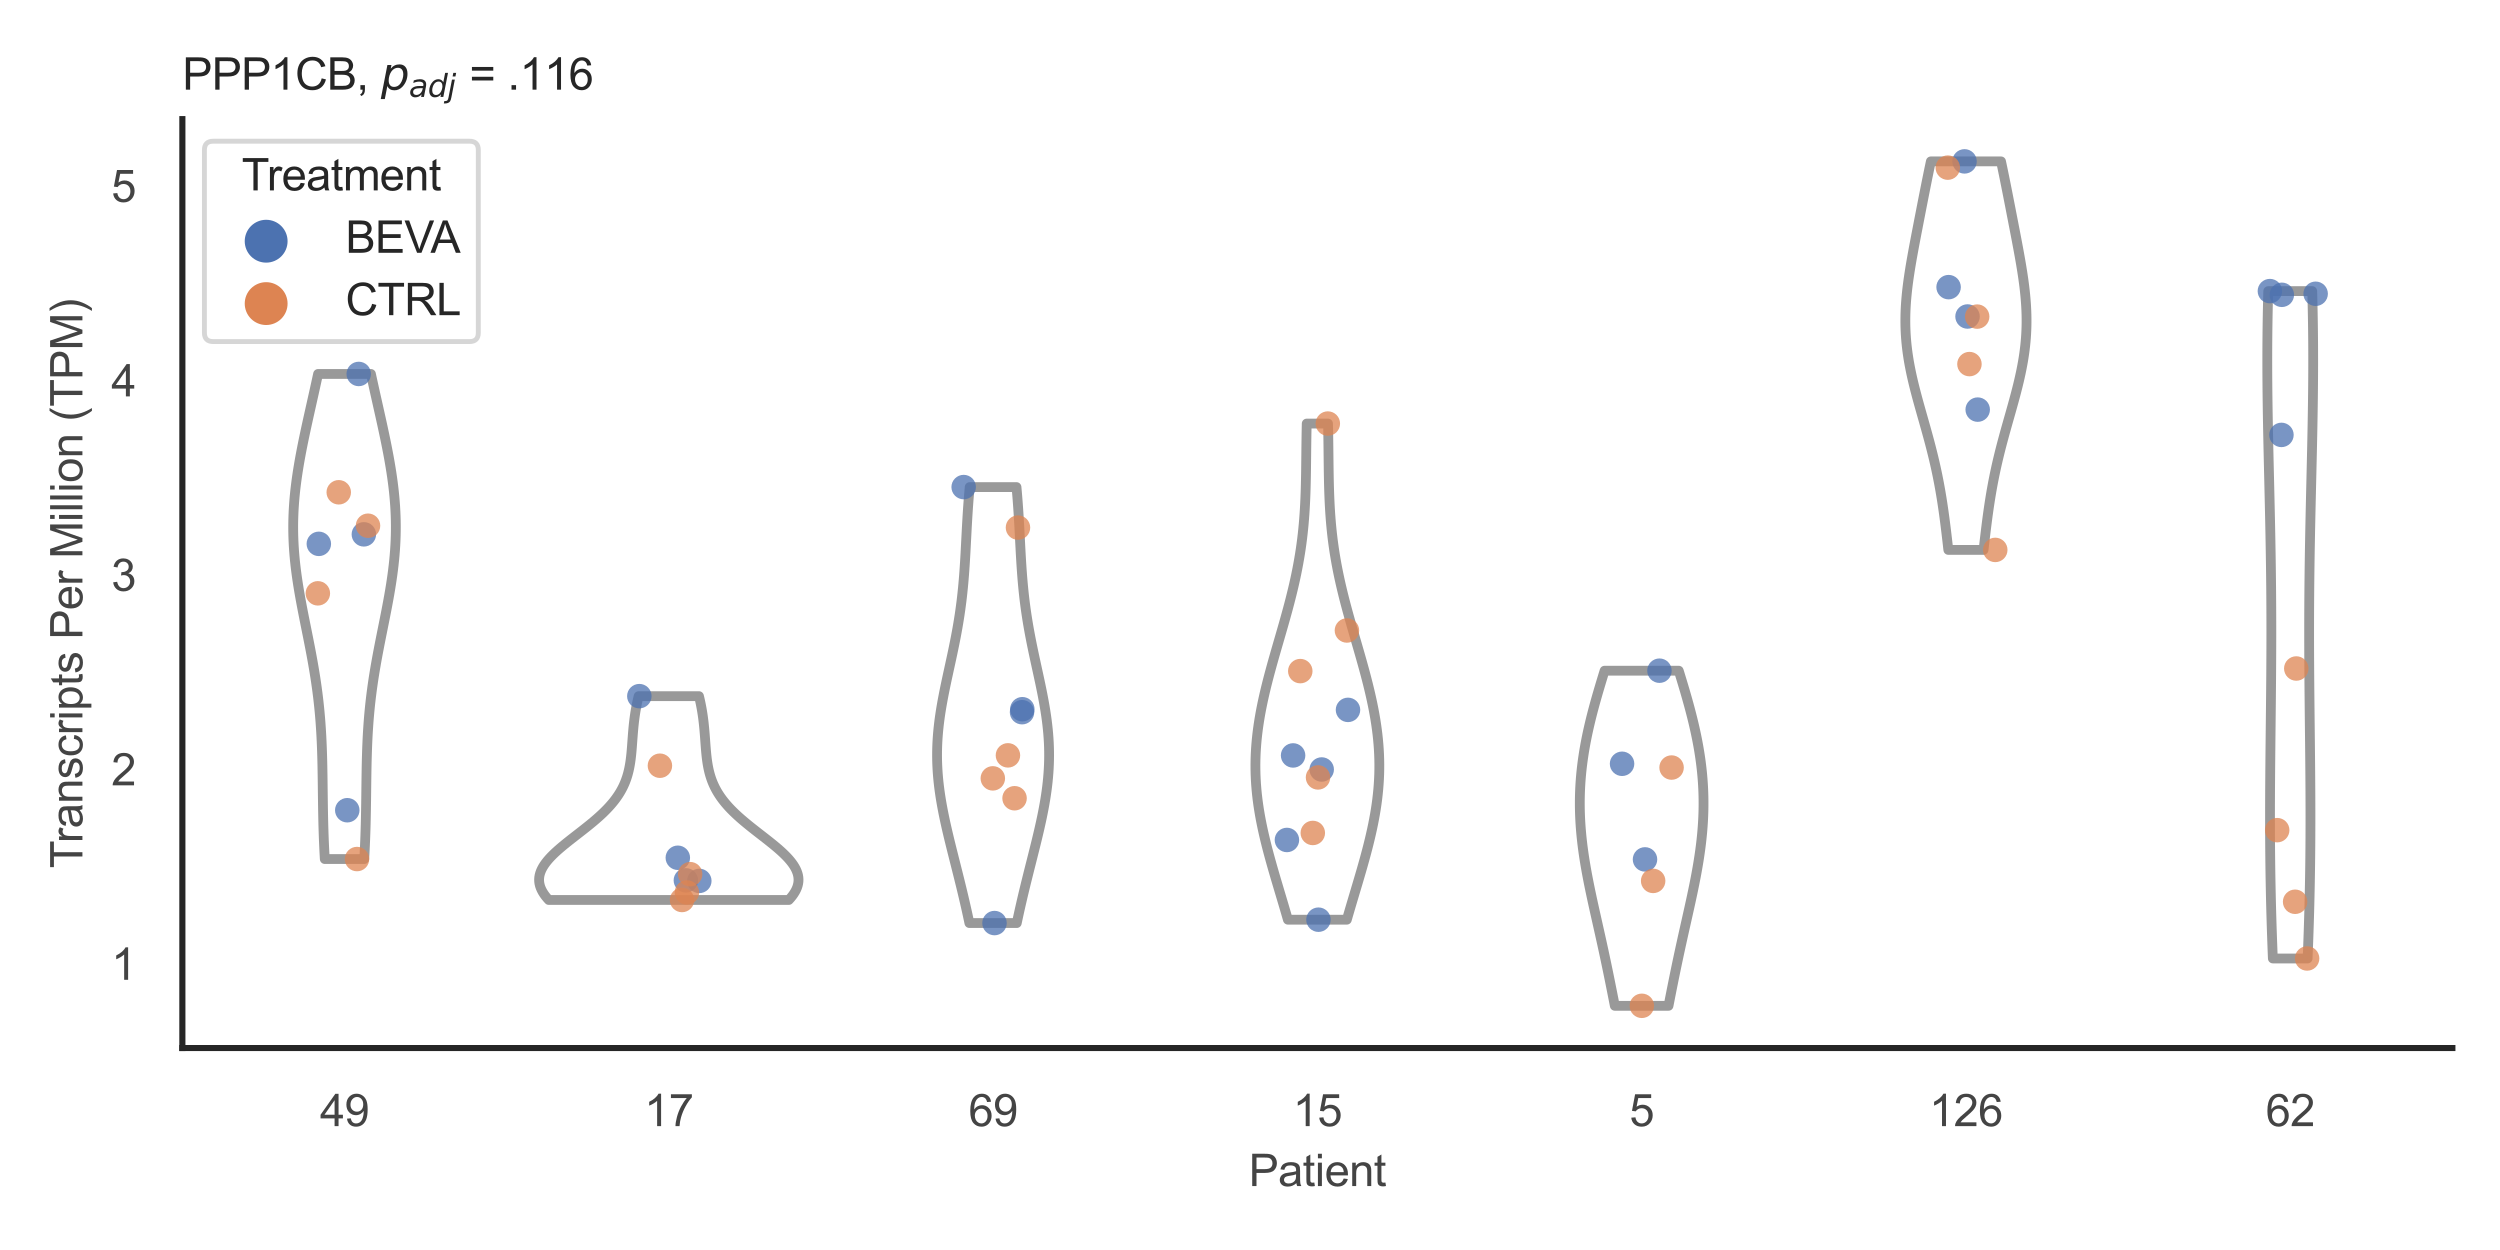<?xml version="1.0" encoding="utf-8" standalone="no"?>
<!DOCTYPE svg PUBLIC "-//W3C//DTD SVG 1.1//EN"
  "http://www.w3.org/Graphics/SVG/1.1/DTD/svg11.dtd">
<svg xmlns:xlink="http://www.w3.org/1999/xlink" width="510.236pt" height="255.118pt" viewBox="0 0 510.236 255.118" xmlns="http://www.w3.org/2000/svg" version="1.1">
 <defs>
  <style type="text/css">*{stroke-linejoin: round; stroke-linecap: butt}</style>
 </defs>
 <g id="figure_1">
  <g id="patch_1">
   <path d="M 0 255.118 
L 510.236 255.118 
L 510.236 0 
L 0 0 
z
" style="fill: #ffffff"/>
  </g>
  <g id="axes_1">
   <g id="patch_2">
    <path d="M 37.22 213.898 
L 500.516 213.898 
L 500.516 24.32 
L 37.22 24.32 
z
" style="fill: #ffffff"/>
   </g>
   <g id="matplotlib.axis_1">
    <g id="xtick_1">
     <g id="text_1">
      <!-- 49 -->
      <g style="fill: #444444" transform="translate(65.308 229.84)scale(0.09 -0.09)">
       <defs>
        <path id="ArialMT-34" d="M 2069 0 
L 2069 1097 
L 81 1097 
L 81 1613 
L 2172 4581 
L 2631 4581 
L 2631 1613 
L 3250 1613 
L 3250 1097 
L 2631 1097 
L 2631 0 
L 2069 0 
z
M 2069 1613 
L 2069 3678 
L 634 1613 
L 2069 1613 
z
" transform="scale(0.016)"/>
        <path id="ArialMT-39" d="M 350 1059 
L 891 1109 
Q 959 728 1153 556 
Q 1347 384 1650 384 
Q 1909 384 2104 503 
Q 2300 622 2425 820 
Q 2550 1019 2634 1356 
Q 2719 1694 2719 2044 
Q 2719 2081 2716 2156 
Q 2547 1888 2255 1720 
Q 1963 1553 1622 1553 
Q 1053 1553 659 1965 
Q 266 2378 266 3053 
Q 266 3750 677 4175 
Q 1088 4600 1706 4600 
Q 2153 4600 2523 4359 
Q 2894 4119 3086 3673 
Q 3278 3228 3278 2384 
Q 3278 1506 3087 986 
Q 2897 466 2520 194 
Q 2144 -78 1638 -78 
Q 1100 -78 759 220 
Q 419 519 350 1059 
z
M 2653 3081 
Q 2653 3566 2395 3850 
Q 2138 4134 1775 4134 
Q 1400 4134 1122 3828 
Q 844 3522 844 3034 
Q 844 2597 1108 2323 
Q 1372 2050 1759 2050 
Q 2150 2050 2401 2323 
Q 2653 2597 2653 3081 
z
" transform="scale(0.016)"/>
       </defs>
       <use xlink:href="#ArialMT-34"/>
       <use xlink:href="#ArialMT-39" x="55.615"/>
      </g>
     </g>
    </g>
    <g id="xtick_2">
     <g id="text_2">
      <!-- 17 -->
      <g style="fill: #444444" transform="translate(131.493 229.84)scale(0.09 -0.09)">
       <defs>
        <path id="ArialMT-31" d="M 2384 0 
L 1822 0 
L 1822 3584 
Q 1619 3391 1289 3197 
Q 959 3003 697 2906 
L 697 3450 
Q 1169 3672 1522 3987 
Q 1875 4303 2022 4600 
L 2384 4600 
L 2384 0 
z
" transform="scale(0.016)"/>
        <path id="ArialMT-37" d="M 303 3981 
L 303 4522 
L 3269 4522 
L 3269 4084 
Q 2831 3619 2401 2847 
Q 1972 2075 1738 1259 
Q 1569 684 1522 0 
L 944 0 
Q 953 541 1156 1306 
Q 1359 2072 1739 2783 
Q 2119 3494 2547 3981 
L 303 3981 
z
" transform="scale(0.016)"/>
       </defs>
       <use xlink:href="#ArialMT-31"/>
       <use xlink:href="#ArialMT-37" x="55.615"/>
      </g>
     </g>
    </g>
    <g id="xtick_3">
     <g id="text_3">
      <!-- 69 -->
      <g style="fill: #444444" transform="translate(197.678 229.84)scale(0.09 -0.09)">
       <defs>
        <path id="ArialMT-36" d="M 3184 3459 
L 2625 3416 
Q 2550 3747 2413 3897 
Q 2184 4138 1850 4138 
Q 1581 4138 1378 3988 
Q 1113 3794 959 3422 
Q 806 3050 800 2363 
Q 1003 2672 1297 2822 
Q 1591 2972 1913 2972 
Q 2475 2972 2870 2558 
Q 3266 2144 3266 1488 
Q 3266 1056 3080 686 
Q 2894 316 2569 119 
Q 2244 -78 1831 -78 
Q 1128 -78 684 439 
Q 241 956 241 2144 
Q 241 3472 731 4075 
Q 1159 4600 1884 4600 
Q 2425 4600 2770 4297 
Q 3116 3994 3184 3459 
z
M 888 1484 
Q 888 1194 1011 928 
Q 1134 663 1356 523 
Q 1578 384 1822 384 
Q 2178 384 2434 671 
Q 2691 959 2691 1453 
Q 2691 1928 2437 2201 
Q 2184 2475 1800 2475 
Q 1419 2475 1153 2201 
Q 888 1928 888 1484 
z
" transform="scale(0.016)"/>
       </defs>
       <use xlink:href="#ArialMT-36"/>
       <use xlink:href="#ArialMT-39" x="55.615"/>
      </g>
     </g>
    </g>
    <g id="xtick_4">
     <g id="text_4">
      <!-- 15 -->
      <g style="fill: #444444" transform="translate(263.863 229.84)scale(0.09 -0.09)">
       <defs>
        <path id="ArialMT-35" d="M 266 1200 
L 856 1250 
Q 922 819 1161 601 
Q 1400 384 1738 384 
Q 2144 384 2425 690 
Q 2706 997 2706 1503 
Q 2706 1984 2436 2262 
Q 2166 2541 1728 2541 
Q 1456 2541 1237 2417 
Q 1019 2294 894 2097 
L 366 2166 
L 809 4519 
L 3088 4519 
L 3088 3981 
L 1259 3981 
L 1013 2750 
Q 1425 3038 1878 3038 
Q 2478 3038 2890 2622 
Q 3303 2206 3303 1553 
Q 3303 931 2941 478 
Q 2500 -78 1738 -78 
Q 1113 -78 717 272 
Q 322 622 266 1200 
z
" transform="scale(0.016)"/>
       </defs>
       <use xlink:href="#ArialMT-31"/>
       <use xlink:href="#ArialMT-35" x="55.615"/>
      </g>
     </g>
    </g>
    <g id="xtick_5">
     <g id="text_5">
      <!-- 5 -->
      <g style="fill: #444444" transform="translate(332.551 229.84)scale(0.09 -0.09)">
       <use xlink:href="#ArialMT-35"/>
      </g>
     </g>
    </g>
    <g id="xtick_6">
     <g id="text_6">
      <!-- 126 -->
      <g style="fill: #444444" transform="translate(393.731 229.84)scale(0.09 -0.09)">
       <defs>
        <path id="ArialMT-32" d="M 3222 541 
L 3222 0 
L 194 0 
Q 188 203 259 391 
Q 375 700 629 1000 
Q 884 1300 1366 1694 
Q 2113 2306 2375 2664 
Q 2638 3022 2638 3341 
Q 2638 3675 2398 3904 
Q 2159 4134 1775 4134 
Q 1369 4134 1125 3890 
Q 881 3647 878 3216 
L 300 3275 
Q 359 3922 746 4261 
Q 1134 4600 1788 4600 
Q 2447 4600 2831 4234 
Q 3216 3869 3216 3328 
Q 3216 3053 3103 2787 
Q 2991 2522 2730 2228 
Q 2469 1934 1863 1422 
Q 1356 997 1212 845 
Q 1069 694 975 541 
L 3222 541 
z
" transform="scale(0.016)"/>
       </defs>
       <use xlink:href="#ArialMT-31"/>
       <use xlink:href="#ArialMT-32" x="55.615"/>
       <use xlink:href="#ArialMT-36" x="111.23"/>
      </g>
     </g>
    </g>
    <g id="xtick_7">
     <g id="text_7">
      <!-- 62 -->
      <g style="fill: #444444" transform="translate(462.419 229.84)scale(0.09 -0.09)">
       <use xlink:href="#ArialMT-36"/>
       <use xlink:href="#ArialMT-32" x="55.615"/>
      </g>
     </g>
    </g>
    <g id="text_8">
     <!-- Patient -->
     <g style="fill: #444444" transform="translate(254.859 242.071)scale(0.09 -0.09)">
      <defs>
       <path id="ArialMT-50" d="M 494 0 
L 494 4581 
L 2222 4581 
Q 2678 4581 2919 4538 
Q 3256 4481 3484 4323 
Q 3713 4166 3852 3881 
Q 3991 3597 3991 3256 
Q 3991 2672 3619 2267 
Q 3247 1863 2275 1863 
L 1100 1863 
L 1100 0 
L 494 0 
z
M 1100 2403 
L 2284 2403 
Q 2872 2403 3119 2622 
Q 3366 2841 3366 3238 
Q 3366 3525 3220 3729 
Q 3075 3934 2838 4000 
Q 2684 4041 2272 4041 
L 1100 4041 
L 1100 2403 
z
" transform="scale(0.016)"/>
       <path id="ArialMT-61" d="M 2588 409 
Q 2275 144 1986 34 
Q 1697 -75 1366 -75 
Q 819 -75 525 192 
Q 231 459 231 875 
Q 231 1119 342 1320 
Q 453 1522 633 1644 
Q 813 1766 1038 1828 
Q 1203 1872 1538 1913 
Q 2219 1994 2541 2106 
Q 2544 2222 2544 2253 
Q 2544 2597 2384 2738 
Q 2169 2928 1744 2928 
Q 1347 2928 1158 2789 
Q 969 2650 878 2297 
L 328 2372 
Q 403 2725 575 2942 
Q 747 3159 1072 3276 
Q 1397 3394 1825 3394 
Q 2250 3394 2515 3294 
Q 2781 3194 2906 3042 
Q 3031 2891 3081 2659 
Q 3109 2516 3109 2141 
L 3109 1391 
Q 3109 606 3145 398 
Q 3181 191 3288 0 
L 2700 0 
Q 2613 175 2588 409 
z
M 2541 1666 
Q 2234 1541 1622 1453 
Q 1275 1403 1131 1340 
Q 988 1278 909 1158 
Q 831 1038 831 891 
Q 831 666 1001 516 
Q 1172 366 1500 366 
Q 1825 366 2078 508 
Q 2331 650 2450 897 
Q 2541 1088 2541 1459 
L 2541 1666 
z
" transform="scale(0.016)"/>
       <path id="ArialMT-74" d="M 1650 503 
L 1731 6 
Q 1494 -44 1306 -44 
Q 1000 -44 831 53 
Q 663 150 594 308 
Q 525 466 525 972 
L 525 2881 
L 113 2881 
L 113 3319 
L 525 3319 
L 525 4141 
L 1084 4478 
L 1084 3319 
L 1650 3319 
L 1650 2881 
L 1084 2881 
L 1084 941 
Q 1084 700 1114 631 
Q 1144 563 1211 522 
Q 1278 481 1403 481 
Q 1497 481 1650 503 
z
" transform="scale(0.016)"/>
       <path id="ArialMT-69" d="M 425 3934 
L 425 4581 
L 988 4581 
L 988 3934 
L 425 3934 
z
M 425 0 
L 425 3319 
L 988 3319 
L 988 0 
L 425 0 
z
" transform="scale(0.016)"/>
       <path id="ArialMT-65" d="M 2694 1069 
L 3275 997 
Q 3138 488 2766 206 
Q 2394 -75 1816 -75 
Q 1088 -75 661 373 
Q 234 822 234 1631 
Q 234 2469 665 2931 
Q 1097 3394 1784 3394 
Q 2450 3394 2872 2941 
Q 3294 2488 3294 1666 
Q 3294 1616 3291 1516 
L 816 1516 
Q 847 969 1125 678 
Q 1403 388 1819 388 
Q 2128 388 2347 550 
Q 2566 713 2694 1069 
z
M 847 1978 
L 2700 1978 
Q 2663 2397 2488 2606 
Q 2219 2931 1791 2931 
Q 1403 2931 1139 2672 
Q 875 2413 847 1978 
z
" transform="scale(0.016)"/>
       <path id="ArialMT-6e" d="M 422 0 
L 422 3319 
L 928 3319 
L 928 2847 
Q 1294 3394 1984 3394 
Q 2284 3394 2536 3286 
Q 2788 3178 2913 3003 
Q 3038 2828 3088 2588 
Q 3119 2431 3119 2041 
L 3119 0 
L 2556 0 
L 2556 2019 
Q 2556 2363 2490 2533 
Q 2425 2703 2258 2804 
Q 2091 2906 1866 2906 
Q 1506 2906 1245 2678 
Q 984 2450 984 1813 
L 984 0 
L 422 0 
z
" transform="scale(0.016)"/>
      </defs>
      <use xlink:href="#ArialMT-50"/>
      <use xlink:href="#ArialMT-61" x="66.699"/>
      <use xlink:href="#ArialMT-74" x="122.314"/>
      <use xlink:href="#ArialMT-69" x="150.098"/>
      <use xlink:href="#ArialMT-65" x="172.314"/>
      <use xlink:href="#ArialMT-6e" x="227.93"/>
      <use xlink:href="#ArialMT-74" x="283.545"/>
     </g>
    </g>
   </g>
   <g id="matplotlib.axis_2">
    <g id="ytick_1">
     <g id="text_9">
      <!-- 1 -->
      <g style="fill: #444444" transform="translate(22.715 199.97)scale(0.09 -0.09)">
       <use xlink:href="#ArialMT-31"/>
      </g>
     </g>
    </g>
    <g id="ytick_2">
     <g id="text_10">
      <!-- 2 -->
      <g style="fill: #444444" transform="translate(22.715 160.279)scale(0.09 -0.09)">
       <use xlink:href="#ArialMT-32"/>
      </g>
     </g>
    </g>
    <g id="ytick_3">
     <g id="text_11">
      <!-- 3 -->
      <g style="fill: #444444" transform="translate(22.715 120.588)scale(0.09 -0.09)">
       <defs>
        <path id="ArialMT-33" d="M 269 1209 
L 831 1284 
Q 928 806 1161 595 
Q 1394 384 1728 384 
Q 2125 384 2398 659 
Q 2672 934 2672 1341 
Q 2672 1728 2419 1979 
Q 2166 2231 1775 2231 
Q 1616 2231 1378 2169 
L 1441 2663 
Q 1497 2656 1531 2656 
Q 1891 2656 2178 2843 
Q 2466 3031 2466 3422 
Q 2466 3731 2256 3934 
Q 2047 4138 1716 4138 
Q 1388 4138 1169 3931 
Q 950 3725 888 3313 
L 325 3413 
Q 428 3978 793 4289 
Q 1159 4600 1703 4600 
Q 2078 4600 2393 4439 
Q 2709 4278 2876 4000 
Q 3044 3722 3044 3409 
Q 3044 3113 2884 2869 
Q 2725 2625 2413 2481 
Q 2819 2388 3044 2092 
Q 3269 1797 3269 1353 
Q 3269 753 2831 336 
Q 2394 -81 1725 -81 
Q 1122 -81 723 278 
Q 325 638 269 1209 
z
" transform="scale(0.016)"/>
       </defs>
       <use xlink:href="#ArialMT-33"/>
      </g>
     </g>
    </g>
    <g id="ytick_4">
     <g id="text_12">
      <!-- 4 -->
      <g style="fill: #444444" transform="translate(22.715 80.897)scale(0.09 -0.09)">
       <use xlink:href="#ArialMT-34"/>
      </g>
     </g>
    </g>
    <g id="ytick_5">
     <g id="text_13">
      <!-- 5 -->
      <g style="fill: #444444" transform="translate(22.715 41.206)scale(0.09 -0.09)">
       <use xlink:href="#ArialMT-35"/>
      </g>
     </g>
    </g>
    <g id="text_14">
     <!-- Transcripts Per Million (TPM) -->
     <g style="fill: #444444" transform="translate(16.821 177.194)rotate(-90)scale(0.09 -0.09)">
      <defs>
       <path id="ArialMT-54" d="M 1659 0 
L 1659 4041 
L 150 4041 
L 150 4581 
L 3781 4581 
L 3781 4041 
L 2266 4041 
L 2266 0 
L 1659 0 
z
" transform="scale(0.016)"/>
       <path id="ArialMT-72" d="M 416 0 
L 416 3319 
L 922 3319 
L 922 2816 
Q 1116 3169 1280 3281 
Q 1444 3394 1641 3394 
Q 1925 3394 2219 3213 
L 2025 2691 
Q 1819 2813 1613 2813 
Q 1428 2813 1281 2702 
Q 1134 2591 1072 2394 
Q 978 2094 978 1738 
L 978 0 
L 416 0 
z
" transform="scale(0.016)"/>
       <path id="ArialMT-73" d="M 197 991 
L 753 1078 
Q 800 744 1014 566 
Q 1228 388 1613 388 
Q 2000 388 2187 545 
Q 2375 703 2375 916 
Q 2375 1106 2209 1216 
Q 2094 1291 1634 1406 
Q 1016 1563 777 1677 
Q 538 1791 414 1992 
Q 291 2194 291 2438 
Q 291 2659 392 2848 
Q 494 3038 669 3163 
Q 800 3259 1026 3326 
Q 1253 3394 1513 3394 
Q 1903 3394 2198 3281 
Q 2494 3169 2634 2976 
Q 2775 2784 2828 2463 
L 2278 2388 
Q 2241 2644 2061 2787 
Q 1881 2931 1553 2931 
Q 1166 2931 1000 2803 
Q 834 2675 834 2503 
Q 834 2394 903 2306 
Q 972 2216 1119 2156 
Q 1203 2125 1616 2013 
Q 2213 1853 2448 1751 
Q 2684 1650 2818 1456 
Q 2953 1263 2953 975 
Q 2953 694 2789 445 
Q 2625 197 2315 61 
Q 2006 -75 1616 -75 
Q 969 -75 630 194 
Q 291 463 197 991 
z
" transform="scale(0.016)"/>
       <path id="ArialMT-63" d="M 2588 1216 
L 3141 1144 
Q 3050 572 2676 248 
Q 2303 -75 1759 -75 
Q 1078 -75 664 370 
Q 250 816 250 1647 
Q 250 2184 428 2587 
Q 606 2991 970 3192 
Q 1334 3394 1763 3394 
Q 2303 3394 2647 3120 
Q 2991 2847 3088 2344 
L 2541 2259 
Q 2463 2594 2264 2762 
Q 2066 2931 1784 2931 
Q 1359 2931 1093 2626 
Q 828 2322 828 1663 
Q 828 994 1084 691 
Q 1341 388 1753 388 
Q 2084 388 2306 591 
Q 2528 794 2588 1216 
z
" transform="scale(0.016)"/>
       <path id="ArialMT-70" d="M 422 -1272 
L 422 3319 
L 934 3319 
L 934 2888 
Q 1116 3141 1344 3267 
Q 1572 3394 1897 3394 
Q 2322 3394 2647 3175 
Q 2972 2956 3137 2557 
Q 3303 2159 3303 1684 
Q 3303 1175 3120 767 
Q 2938 359 2589 142 
Q 2241 -75 1856 -75 
Q 1575 -75 1351 44 
Q 1128 163 984 344 
L 984 -1272 
L 422 -1272 
z
M 931 1641 
Q 931 1000 1190 694 
Q 1450 388 1819 388 
Q 2194 388 2461 705 
Q 2728 1022 2728 1688 
Q 2728 2322 2467 2637 
Q 2206 2953 1844 2953 
Q 1484 2953 1207 2617 
Q 931 2281 931 1641 
z
" transform="scale(0.016)"/>
       <path id="ArialMT-20" transform="scale(0.016)"/>
       <path id="ArialMT-4d" d="M 475 0 
L 475 4581 
L 1388 4581 
L 2472 1338 
Q 2622 884 2691 659 
Q 2769 909 2934 1394 
L 4031 4581 
L 4847 4581 
L 4847 0 
L 4263 0 
L 4263 3834 
L 2931 0 
L 2384 0 
L 1059 3900 
L 1059 0 
L 475 0 
z
" transform="scale(0.016)"/>
       <path id="ArialMT-6c" d="M 409 0 
L 409 4581 
L 972 4581 
L 972 0 
L 409 0 
z
" transform="scale(0.016)"/>
       <path id="ArialMT-6f" d="M 213 1659 
Q 213 2581 725 3025 
Q 1153 3394 1769 3394 
Q 2453 3394 2887 2945 
Q 3322 2497 3322 1706 
Q 3322 1066 3130 698 
Q 2938 331 2570 128 
Q 2203 -75 1769 -75 
Q 1072 -75 642 372 
Q 213 819 213 1659 
z
M 791 1659 
Q 791 1022 1069 705 
Q 1347 388 1769 388 
Q 2188 388 2466 706 
Q 2744 1025 2744 1678 
Q 2744 2294 2464 2611 
Q 2184 2928 1769 2928 
Q 1347 2928 1069 2612 
Q 791 2297 791 1659 
z
" transform="scale(0.016)"/>
       <path id="ArialMT-28" d="M 1497 -1347 
Q 1031 -759 709 28 
Q 388 816 388 1659 
Q 388 2403 628 3084 
Q 909 3875 1497 4659 
L 1900 4659 
Q 1522 4009 1400 3731 
Q 1209 3300 1100 2831 
Q 966 2247 966 1656 
Q 966 153 1900 -1347 
L 1497 -1347 
z
" transform="scale(0.016)"/>
       <path id="ArialMT-29" d="M 791 -1347 
L 388 -1347 
Q 1322 153 1322 1656 
Q 1322 2244 1188 2822 
Q 1081 3291 891 3722 
Q 769 4003 388 4659 
L 791 4659 
Q 1378 3875 1659 3084 
Q 1900 2403 1900 1659 
Q 1900 816 1576 28 
Q 1253 -759 791 -1347 
z
" transform="scale(0.016)"/>
      </defs>
      <use xlink:href="#ArialMT-54"/>
      <use xlink:href="#ArialMT-72" x="57.334"/>
      <use xlink:href="#ArialMT-61" x="90.635"/>
      <use xlink:href="#ArialMT-6e" x="146.25"/>
      <use xlink:href="#ArialMT-73" x="201.865"/>
      <use xlink:href="#ArialMT-63" x="251.865"/>
      <use xlink:href="#ArialMT-72" x="301.865"/>
      <use xlink:href="#ArialMT-69" x="335.166"/>
      <use xlink:href="#ArialMT-70" x="357.383"/>
      <use xlink:href="#ArialMT-74" x="412.998"/>
      <use xlink:href="#ArialMT-73" x="440.781"/>
      <use xlink:href="#ArialMT-20" x="490.781"/>
      <use xlink:href="#ArialMT-50" x="518.564"/>
      <use xlink:href="#ArialMT-65" x="585.264"/>
      <use xlink:href="#ArialMT-72" x="640.879"/>
      <use xlink:href="#ArialMT-20" x="674.18"/>
      <use xlink:href="#ArialMT-4d" x="701.963"/>
      <use xlink:href="#ArialMT-69" x="785.264"/>
      <use xlink:href="#ArialMT-6c" x="807.48"/>
      <use xlink:href="#ArialMT-6c" x="829.697"/>
      <use xlink:href="#ArialMT-69" x="851.914"/>
      <use xlink:href="#ArialMT-6f" x="874.131"/>
      <use xlink:href="#ArialMT-6e" x="929.746"/>
      <use xlink:href="#ArialMT-20" x="985.361"/>
      <use xlink:href="#ArialMT-28" x="1013.145"/>
      <use xlink:href="#ArialMT-54" x="1046.445"/>
      <use xlink:href="#ArialMT-50" x="1107.529"/>
      <use xlink:href="#ArialMT-4d" x="1174.229"/>
      <use xlink:href="#ArialMT-29" x="1257.529"/>
     </g>
    </g>
   </g>
   <g id="PolyCollection_1">
    <defs>
     <path id="m0f2ac22021" d="M 74.339 -79.79 
L 66.287 -79.79 
L 66.23 -80.79 
L 66.179 -81.79 
L 66.133 -82.79 
L 66.091 -83.79 
L 66.055 -84.79 
L 66.022 -85.79 
L 65.993 -86.79 
L 65.969 -87.79 
L 65.947 -88.79 
L 65.929 -89.791 
L 65.913 -90.791 
L 65.899 -91.791 
L 65.886 -92.791 
L 65.873 -93.791 
L 65.861 -94.791 
L 65.849 -95.791 
L 65.835 -96.791 
L 65.818 -97.791 
L 65.8 -98.791 
L 65.778 -99.791 
L 65.752 -100.791 
L 65.721 -101.791 
L 65.684 -102.791 
L 65.642 -103.791 
L 65.593 -104.792 
L 65.537 -105.792 
L 65.473 -106.792 
L 65.402 -107.792 
L 65.322 -108.792 
L 65.233 -109.792 
L 65.135 -110.792 
L 65.029 -111.792 
L 64.913 -112.792 
L 64.788 -113.792 
L 64.655 -114.792 
L 64.512 -115.792 
L 64.362 -116.792 
L 64.203 -117.792 
L 64.036 -118.792 
L 63.863 -119.793 
L 63.683 -120.793 
L 63.498 -121.793 
L 63.308 -122.793 
L 63.113 -123.793 
L 62.916 -124.793 
L 62.716 -125.793 
L 62.515 -126.793 
L 62.314 -127.793 
L 62.114 -128.793 
L 61.916 -129.793 
L 61.722 -130.793 
L 61.531 -131.793 
L 61.346 -132.793 
L 61.168 -133.793 
L 60.996 -134.794 
L 60.834 -135.794 
L 60.681 -136.794 
L 60.538 -137.794 
L 60.407 -138.794 
L 60.288 -139.794 
L 60.181 -140.794 
L 60.088 -141.794 
L 60.009 -142.794 
L 59.945 -143.794 
L 59.895 -144.794 
L 59.861 -145.794 
L 59.842 -146.794 
L 59.838 -147.794 
L 59.85 -148.794 
L 59.878 -149.795 
L 59.92 -150.795 
L 59.978 -151.795 
L 60.05 -152.795 
L 60.136 -153.795 
L 60.236 -154.795 
L 60.35 -155.795 
L 60.475 -156.795 
L 60.613 -157.795 
L 60.762 -158.795 
L 60.922 -159.795 
L 61.091 -160.795 
L 61.27 -161.795 
L 61.456 -162.795 
L 61.65 -163.795 
L 61.85 -164.796 
L 62.056 -165.796 
L 62.267 -166.796 
L 62.482 -167.796 
L 62.7 -168.796 
L 62.921 -169.796 
L 63.144 -170.796 
L 63.368 -171.796 
L 63.592 -172.796 
L 63.816 -173.796 
L 64.04 -174.796 
L 64.263 -175.796 
L 64.483 -176.796 
L 64.702 -177.796 
L 64.918 -178.796 
L 75.707 -178.796 
L 75.707 -178.796 
L 75.923 -177.796 
L 76.142 -176.796 
L 76.363 -175.796 
L 76.585 -174.796 
L 76.809 -173.796 
L 77.033 -172.796 
L 77.257 -171.796 
L 77.481 -170.796 
L 77.704 -169.796 
L 77.925 -168.796 
L 78.143 -167.796 
L 78.358 -166.796 
L 78.569 -165.796 
L 78.775 -164.796 
L 78.975 -163.795 
L 79.169 -162.795 
L 79.356 -161.795 
L 79.534 -160.795 
L 79.703 -159.795 
L 79.863 -158.795 
L 80.012 -157.795 
L 80.15 -156.795 
L 80.276 -155.795 
L 80.389 -154.795 
L 80.489 -153.795 
L 80.575 -152.795 
L 80.648 -151.795 
L 80.705 -150.795 
L 80.748 -149.795 
L 80.775 -148.794 
L 80.787 -147.794 
L 80.783 -146.794 
L 80.764 -145.794 
L 80.73 -144.794 
L 80.68 -143.794 
L 80.616 -142.794 
L 80.537 -141.794 
L 80.444 -140.794 
L 80.337 -139.794 
L 80.218 -138.794 
L 80.087 -137.794 
L 79.944 -136.794 
L 79.791 -135.794 
L 79.629 -134.794 
L 79.458 -133.793 
L 79.279 -132.793 
L 79.094 -131.793 
L 78.903 -130.793 
L 78.709 -129.793 
L 78.511 -128.793 
L 78.311 -127.793 
L 78.11 -126.793 
L 77.909 -125.793 
L 77.71 -124.793 
L 77.512 -123.793 
L 77.318 -122.793 
L 77.127 -121.793 
L 76.942 -120.793 
L 76.762 -119.793 
L 76.589 -118.792 
L 76.422 -117.792 
L 76.263 -116.792 
L 76.113 -115.792 
L 75.97 -114.792 
L 75.837 -113.792 
L 75.712 -112.792 
L 75.596 -111.792 
L 75.49 -110.792 
L 75.392 -109.792 
L 75.303 -108.792 
L 75.223 -107.792 
L 75.152 -106.792 
L 75.088 -105.792 
L 75.032 -104.792 
L 74.983 -103.791 
L 74.941 -102.791 
L 74.905 -101.791 
L 74.874 -100.791 
L 74.847 -99.791 
L 74.825 -98.791 
L 74.807 -97.791 
L 74.791 -96.791 
L 74.777 -95.791 
L 74.764 -94.791 
L 74.752 -93.791 
L 74.74 -92.791 
L 74.727 -91.791 
L 74.712 -90.791 
L 74.696 -89.791 
L 74.678 -88.79 
L 74.656 -87.79 
L 74.632 -86.79 
L 74.603 -85.79 
L 74.571 -84.79 
L 74.534 -83.79 
L 74.492 -82.79 
L 74.446 -81.79 
L 74.395 -80.79 
L 74.339 -79.79 
z
" style="stroke: #999999; stroke-width: 2"/>
    </defs>
    <g clip-path="url(#pafabe7acc5)">
     <use xlink:href="#m0f2ac22021" x="0" y="255.118" style="fill: #ffffff; stroke: #999999; stroke-width: 2"/>
    </g>
   </g>
   <g id="PolyCollection_2">
    <defs>
     <path id="m9f44a8ae4b" d="M 160.991 -71.436 
L 112.005 -71.436 
L 111.631 -71.856 
L 111.293 -72.276 
L 110.993 -72.697 
L 110.731 -73.117 
L 110.51 -73.537 
L 110.329 -73.957 
L 110.19 -74.378 
L 110.092 -74.798 
L 110.037 -75.218 
L 110.024 -75.638 
L 110.052 -76.058 
L 110.123 -76.479 
L 110.234 -76.899 
L 110.384 -77.319 
L 110.574 -77.739 
L 110.801 -78.16 
L 111.064 -78.58 
L 111.362 -79 
L 111.691 -79.42 
L 112.052 -79.841 
L 112.44 -80.261 
L 112.855 -80.681 
L 113.294 -81.101 
L 113.754 -81.522 
L 114.233 -81.942 
L 114.728 -82.362 
L 115.237 -82.782 
L 115.757 -83.202 
L 116.287 -83.623 
L 116.823 -84.043 
L 117.362 -84.463 
L 117.904 -84.883 
L 118.444 -85.304 
L 118.982 -85.724 
L 119.514 -86.144 
L 120.04 -86.564 
L 120.557 -86.985 
L 121.064 -87.405 
L 121.558 -87.825 
L 122.039 -88.245 
L 122.506 -88.666 
L 122.957 -89.086 
L 123.391 -89.506 
L 123.807 -89.926 
L 124.206 -90.346 
L 124.586 -90.767 
L 124.947 -91.187 
L 125.29 -91.607 
L 125.613 -92.027 
L 125.916 -92.448 
L 126.201 -92.868 
L 126.468 -93.288 
L 126.716 -93.708 
L 126.946 -94.129 
L 127.16 -94.549 
L 127.356 -94.969 
L 127.537 -95.389 
L 127.702 -95.81 
L 127.853 -96.23 
L 127.991 -96.65 
L 128.116 -97.07 
L 128.228 -97.491 
L 128.33 -97.911 
L 128.422 -98.331 
L 128.504 -98.751 
L 128.578 -99.171 
L 128.644 -99.592 
L 128.703 -100.012 
L 128.756 -100.432 
L 128.804 -100.852 
L 128.848 -101.273 
L 128.888 -101.693 
L 128.924 -102.113 
L 128.959 -102.533 
L 128.991 -102.954 
L 129.022 -103.374 
L 129.053 -103.794 
L 129.084 -104.214 
L 129.115 -104.635 
L 129.147 -105.055 
L 129.18 -105.475 
L 129.215 -105.895 
L 129.252 -106.315 
L 129.291 -106.736 
L 129.333 -107.156 
L 129.379 -107.576 
L 129.427 -107.996 
L 129.48 -108.417 
L 129.536 -108.837 
L 129.596 -109.257 
L 129.66 -109.677 
L 129.729 -110.098 
L 129.802 -110.518 
L 129.88 -110.938 
L 129.962 -111.358 
L 130.049 -111.779 
L 130.141 -112.199 
L 130.237 -112.619 
L 130.338 -113.039 
L 142.658 -113.039 
L 142.658 -113.039 
L 142.759 -112.619 
L 142.855 -112.199 
L 142.946 -111.779 
L 143.033 -111.358 
L 143.116 -110.938 
L 143.193 -110.518 
L 143.266 -110.098 
L 143.335 -109.677 
L 143.4 -109.257 
L 143.46 -108.837 
L 143.516 -108.417 
L 143.568 -107.996 
L 143.617 -107.576 
L 143.662 -107.156 
L 143.704 -106.736 
L 143.744 -106.315 
L 143.781 -105.895 
L 143.816 -105.475 
L 143.849 -105.055 
L 143.881 -104.635 
L 143.912 -104.214 
L 143.942 -103.794 
L 143.973 -103.374 
L 144.004 -102.954 
L 144.037 -102.533 
L 144.071 -102.113 
L 144.108 -101.693 
L 144.148 -101.273 
L 144.191 -100.852 
L 144.239 -100.432 
L 144.292 -100.012 
L 144.352 -99.592 
L 144.418 -99.171 
L 144.492 -98.751 
L 144.574 -98.331 
L 144.665 -97.911 
L 144.767 -97.491 
L 144.88 -97.07 
L 145.005 -96.65 
L 145.142 -96.23 
L 145.293 -95.81 
L 145.459 -95.389 
L 145.639 -94.969 
L 145.836 -94.549 
L 146.049 -94.129 
L 146.279 -93.708 
L 146.528 -93.288 
L 146.794 -92.868 
L 147.079 -92.448 
L 147.383 -92.027 
L 147.706 -91.607 
L 148.048 -91.187 
L 148.409 -90.767 
L 148.789 -90.346 
L 149.188 -89.926 
L 149.605 -89.506 
L 150.039 -89.086 
L 150.49 -88.666 
L 150.956 -88.245 
L 151.437 -87.825 
L 151.932 -87.405 
L 152.439 -86.985 
L 152.955 -86.564 
L 153.481 -86.144 
L 154.014 -85.724 
L 154.551 -85.304 
L 155.092 -84.883 
L 155.633 -84.463 
L 156.173 -84.043 
L 156.709 -83.623 
L 157.238 -83.202 
L 157.759 -82.782 
L 158.268 -82.362 
L 158.763 -81.942 
L 159.242 -81.522 
L 159.702 -81.101 
L 160.14 -80.681 
L 160.555 -80.261 
L 160.944 -79.841 
L 161.304 -79.42 
L 161.634 -79 
L 161.931 -78.58 
L 162.194 -78.16 
L 162.421 -77.739 
L 162.611 -77.319 
L 162.762 -76.899 
L 162.873 -76.479 
L 162.943 -76.058 
L 162.972 -75.638 
L 162.959 -75.218 
L 162.903 -74.798 
L 162.806 -74.378 
L 162.667 -73.957 
L 162.486 -73.537 
L 162.264 -73.117 
L 162.003 -72.697 
L 161.703 -72.276 
L 161.365 -71.856 
L 160.991 -71.436 
z
" style="stroke: #999999; stroke-width: 2"/>
    </defs>
    <g clip-path="url(#pafabe7acc5)">
     <use xlink:href="#m9f44a8ae4b" x="0" y="255.118" style="fill: #ffffff; stroke: #999999; stroke-width: 2"/>
    </g>
   </g>
   <g id="PolyCollection_3">
    <defs>
     <path id="mab80d644a9" d="M 207.518 -66.726 
L 197.847 -66.726 
L 197.656 -67.625 
L 197.461 -68.524 
L 197.262 -69.423 
L 197.059 -70.322 
L 196.852 -71.22 
L 196.642 -72.119 
L 196.428 -73.018 
L 196.211 -73.917 
L 195.991 -74.816 
L 195.769 -75.714 
L 195.545 -76.613 
L 195.319 -77.512 
L 195.093 -78.411 
L 194.865 -79.31 
L 194.638 -80.209 
L 194.412 -81.107 
L 194.186 -82.006 
L 193.964 -82.905 
L 193.744 -83.804 
L 193.528 -84.703 
L 193.317 -85.601 
L 193.111 -86.5 
L 192.911 -87.399 
L 192.719 -88.298 
L 192.535 -89.197 
L 192.361 -90.096 
L 192.196 -90.994 
L 192.042 -91.893 
L 191.9 -92.792 
L 191.77 -93.691 
L 191.653 -94.59 
L 191.55 -95.488 
L 191.461 -96.387 
L 191.388 -97.286 
L 191.329 -98.185 
L 191.286 -99.084 
L 191.259 -99.983 
L 191.249 -100.881 
L 191.254 -101.78 
L 191.275 -102.679 
L 191.312 -103.578 
L 191.365 -104.477 
L 191.433 -105.375 
L 191.516 -106.274 
L 191.613 -107.173 
L 191.723 -108.072 
L 191.846 -108.971 
L 191.981 -109.87 
L 192.128 -110.768 
L 192.284 -111.667 
L 192.449 -112.566 
L 192.622 -113.465 
L 192.802 -114.364 
L 192.987 -115.262 
L 193.177 -116.161 
L 193.371 -117.06 
L 193.566 -117.959 
L 193.762 -118.858 
L 193.959 -119.757 
L 194.154 -120.655 
L 194.347 -121.554 
L 194.537 -122.453 
L 194.723 -123.352 
L 194.904 -124.251 
L 195.079 -125.149 
L 195.248 -126.048 
L 195.411 -126.947 
L 195.566 -127.846 
L 195.713 -128.745 
L 195.853 -129.643 
L 195.984 -130.542 
L 196.107 -131.441 
L 196.223 -132.34 
L 196.33 -133.239 
L 196.429 -134.138 
L 196.521 -135.036 
L 196.606 -135.935 
L 196.685 -136.834 
L 196.757 -137.733 
L 196.824 -138.632 
L 196.885 -139.53 
L 196.943 -140.429 
L 196.997 -141.328 
L 197.048 -142.227 
L 197.096 -143.126 
L 197.144 -144.025 
L 197.19 -144.923 
L 197.237 -145.822 
L 197.284 -146.721 
L 197.332 -147.62 
L 197.383 -148.519 
L 197.435 -149.417 
L 197.491 -150.316 
L 197.55 -151.215 
L 197.613 -152.114 
L 197.679 -153.013 
L 197.751 -153.912 
L 197.827 -154.81 
L 197.907 -155.709 
L 207.459 -155.709 
L 207.459 -155.709 
L 207.539 -154.81 
L 207.615 -153.912 
L 207.686 -153.013 
L 207.753 -152.114 
L 207.816 -151.215 
L 207.875 -150.316 
L 207.931 -149.417 
L 207.983 -148.519 
L 208.034 -147.62 
L 208.082 -146.721 
L 208.129 -145.822 
L 208.176 -144.923 
L 208.222 -144.025 
L 208.27 -143.126 
L 208.318 -142.227 
L 208.369 -141.328 
L 208.423 -140.429 
L 208.481 -139.53 
L 208.542 -138.632 
L 208.609 -137.733 
L 208.681 -136.834 
L 208.76 -135.935 
L 208.844 -135.036 
L 208.937 -134.138 
L 209.036 -133.239 
L 209.143 -132.34 
L 209.259 -131.441 
L 209.382 -130.542 
L 209.513 -129.643 
L 209.653 -128.745 
L 209.8 -127.846 
L 209.955 -126.947 
L 210.118 -126.048 
L 210.287 -125.149 
L 210.462 -124.251 
L 210.643 -123.352 
L 210.829 -122.453 
L 211.019 -121.554 
L 211.212 -120.655 
L 211.407 -119.757 
L 211.603 -118.858 
L 211.8 -117.959 
L 211.995 -117.06 
L 212.189 -116.161 
L 212.379 -115.262 
L 212.564 -114.364 
L 212.744 -113.465 
L 212.917 -112.566 
L 213.082 -111.667 
L 213.238 -110.768 
L 213.384 -109.87 
L 213.52 -108.971 
L 213.643 -108.072 
L 213.753 -107.173 
L 213.85 -106.274 
L 213.933 -105.375 
L 214.001 -104.477 
L 214.054 -103.578 
L 214.091 -102.679 
L 214.112 -101.78 
L 214.117 -100.881 
L 214.106 -99.983 
L 214.079 -99.084 
L 214.037 -98.185 
L 213.978 -97.286 
L 213.904 -96.387 
L 213.816 -95.488 
L 213.713 -94.59 
L 213.596 -93.691 
L 213.466 -92.792 
L 213.324 -91.893 
L 213.17 -90.994 
L 213.005 -90.096 
L 212.83 -89.197 
L 212.647 -88.298 
L 212.455 -87.399 
L 212.255 -86.5 
L 212.049 -85.601 
L 211.838 -84.703 
L 211.622 -83.804 
L 211.402 -82.905 
L 211.179 -82.006 
L 210.954 -81.107 
L 210.728 -80.209 
L 210.501 -79.31 
L 210.273 -78.411 
L 210.046 -77.512 
L 209.821 -76.613 
L 209.597 -75.714 
L 209.374 -74.816 
L 209.155 -73.917 
L 208.938 -73.018 
L 208.724 -72.119 
L 208.514 -71.22 
L 208.307 -70.322 
L 208.104 -69.423 
L 207.905 -68.524 
L 207.709 -67.625 
L 207.518 -66.726 
z
" style="stroke: #999999; stroke-width: 2"/>
    </defs>
    <g clip-path="url(#pafabe7acc5)">
     <use xlink:href="#mab80d644a9" x="0" y="255.118" style="fill: #ffffff; stroke: #999999; stroke-width: 2"/>
    </g>
   </g>
   <g id="PolyCollection_4">
    <defs>
     <path id="m17198a07ba" d="M 274.883 -67.414 
L 262.853 -67.414 
L 262.557 -68.437 
L 262.258 -69.46 
L 261.956 -70.482 
L 261.652 -71.505 
L 261.347 -72.528 
L 261.041 -73.551 
L 260.737 -74.574 
L 260.433 -75.596 
L 260.133 -76.619 
L 259.836 -77.642 
L 259.544 -78.665 
L 259.258 -79.688 
L 258.979 -80.71 
L 258.707 -81.733 
L 258.445 -82.756 
L 258.193 -83.779 
L 257.952 -84.802 
L 257.723 -85.824 
L 257.508 -86.847 
L 257.306 -87.87 
L 257.12 -88.893 
L 256.949 -89.916 
L 256.795 -90.938 
L 256.658 -91.961 
L 256.539 -92.984 
L 256.439 -94.007 
L 256.357 -95.03 
L 256.295 -96.052 
L 256.252 -97.075 
L 256.228 -98.098 
L 256.224 -99.121 
L 256.24 -100.144 
L 256.275 -101.166 
L 256.33 -102.189 
L 256.403 -103.212 
L 256.495 -104.235 
L 256.605 -105.258 
L 256.732 -106.28 
L 256.877 -107.303 
L 257.037 -108.326 
L 257.213 -109.349 
L 257.404 -110.372 
L 257.609 -111.394 
L 257.827 -112.417 
L 258.057 -113.44 
L 258.298 -114.463 
L 258.549 -115.486 
L 258.81 -116.508 
L 259.079 -117.531 
L 259.355 -118.554 
L 259.637 -119.577 
L 259.924 -120.6 
L 260.215 -121.622 
L 260.509 -122.645 
L 260.805 -123.668 
L 261.102 -124.691 
L 261.398 -125.714 
L 261.693 -126.736 
L 261.986 -127.759 
L 262.275 -128.782 
L 262.559 -129.805 
L 262.839 -130.828 
L 263.111 -131.85 
L 263.377 -132.873 
L 263.634 -133.896 
L 263.882 -134.919 
L 264.121 -135.942 
L 264.35 -136.964 
L 264.567 -137.987 
L 264.773 -139.01 
L 264.967 -140.033 
L 265.149 -141.056 
L 265.319 -142.078 
L 265.477 -143.101 
L 265.621 -144.124 
L 265.754 -145.147 
L 265.874 -146.17 
L 265.982 -147.192 
L 266.079 -148.215 
L 266.164 -149.238 
L 266.239 -150.261 
L 266.304 -151.284 
L 266.36 -152.306 
L 266.407 -153.329 
L 266.447 -154.352 
L 266.48 -155.375 
L 266.507 -156.398 
L 266.529 -157.42 
L 266.548 -158.443 
L 266.563 -159.466 
L 266.575 -160.489 
L 266.587 -161.512 
L 266.598 -162.534 
L 266.609 -163.557 
L 266.622 -164.58 
L 266.636 -165.603 
L 266.652 -166.626 
L 266.671 -167.648 
L 266.694 -168.671 
L 271.042 -168.671 
L 271.042 -168.671 
L 271.065 -167.648 
L 271.084 -166.626 
L 271.1 -165.603 
L 271.114 -164.58 
L 271.127 -163.557 
L 271.138 -162.534 
L 271.149 -161.512 
L 271.161 -160.489 
L 271.174 -159.466 
L 271.189 -158.443 
L 271.207 -157.42 
L 271.229 -156.398 
L 271.256 -155.375 
L 271.289 -154.352 
L 271.329 -153.329 
L 271.376 -152.306 
L 271.432 -151.284 
L 271.497 -150.261 
L 271.572 -149.238 
L 271.658 -148.215 
L 271.754 -147.192 
L 271.862 -146.17 
L 271.982 -145.147 
L 272.115 -144.124 
L 272.26 -143.101 
L 272.417 -142.078 
L 272.587 -141.056 
L 272.769 -140.033 
L 272.963 -139.01 
L 273.169 -137.987 
L 273.387 -136.964 
L 273.615 -135.942 
L 273.854 -134.919 
L 274.102 -133.896 
L 274.359 -132.873 
L 274.625 -131.85 
L 274.898 -130.828 
L 275.177 -129.805 
L 275.461 -128.782 
L 275.75 -127.759 
L 276.043 -126.736 
L 276.338 -125.714 
L 276.634 -124.691 
L 276.931 -123.668 
L 277.227 -122.645 
L 277.521 -121.622 
L 277.812 -120.6 
L 278.099 -119.577 
L 278.382 -118.554 
L 278.658 -117.531 
L 278.926 -116.508 
L 279.187 -115.486 
L 279.438 -114.463 
L 279.679 -113.44 
L 279.909 -112.417 
L 280.127 -111.394 
L 280.332 -110.372 
L 280.523 -109.349 
L 280.699 -108.326 
L 280.86 -107.303 
L 281.004 -106.28 
L 281.132 -105.258 
L 281.241 -104.235 
L 281.333 -103.212 
L 281.407 -102.189 
L 281.461 -101.166 
L 281.496 -100.144 
L 281.512 -99.121 
L 281.508 -98.098 
L 281.485 -97.075 
L 281.442 -96.052 
L 281.379 -95.03 
L 281.298 -94.007 
L 281.197 -92.984 
L 281.078 -91.961 
L 280.941 -90.938 
L 280.787 -89.916 
L 280.617 -88.893 
L 280.43 -87.87 
L 280.229 -86.847 
L 280.013 -85.824 
L 279.784 -84.802 
L 279.543 -83.779 
L 279.291 -82.756 
L 279.029 -81.733 
L 278.757 -80.71 
L 278.478 -79.688 
L 278.192 -78.665 
L 277.9 -77.642 
L 277.603 -76.619 
L 277.303 -75.596 
L 277 -74.574 
L 276.695 -73.551 
L 276.39 -72.528 
L 276.084 -71.505 
L 275.78 -70.482 
L 275.478 -69.46 
L 275.179 -68.437 
L 274.883 -67.414 
z
" style="stroke: #999999; stroke-width: 2"/>
    </defs>
    <g clip-path="url(#pafabe7acc5)">
     <use xlink:href="#m17198a07ba" x="0" y="255.118" style="fill: #ffffff; stroke: #999999; stroke-width: 2"/>
    </g>
   </g>
   <g id="PolyCollection_5">
    <defs>
     <path id="m6a71c66f02" d="M 340.534 -49.837 
L 329.573 -49.837 
L 329.438 -50.528 
L 329.302 -51.219 
L 329.166 -51.91 
L 329.03 -52.601 
L 328.892 -53.292 
L 328.754 -53.982 
L 328.616 -54.673 
L 328.476 -55.364 
L 328.335 -56.055 
L 328.193 -56.746 
L 328.05 -57.437 
L 327.906 -58.128 
L 327.761 -58.819 
L 327.615 -59.509 
L 327.467 -60.2 
L 327.319 -60.891 
L 327.169 -61.582 
L 327.018 -62.273 
L 326.866 -62.964 
L 326.713 -63.655 
L 326.559 -64.346 
L 326.405 -65.036 
L 326.25 -65.727 
L 326.095 -66.418 
L 325.94 -67.109 
L 325.785 -67.8 
L 325.63 -68.491 
L 325.475 -69.182 
L 325.322 -69.873 
L 325.169 -70.563 
L 325.018 -71.254 
L 324.868 -71.945 
L 324.721 -72.636 
L 324.575 -73.327 
L 324.432 -74.018 
L 324.292 -74.709 
L 324.155 -75.4 
L 324.021 -76.09 
L 323.891 -76.781 
L 323.765 -77.472 
L 323.643 -78.163 
L 323.526 -78.854 
L 323.413 -79.545 
L 323.305 -80.236 
L 323.203 -80.927 
L 323.106 -81.617 
L 323.015 -82.308 
L 322.93 -82.999 
L 322.851 -83.69 
L 322.778 -84.381 
L 322.712 -85.072 
L 322.652 -85.763 
L 322.599 -86.454 
L 322.553 -87.144 
L 322.514 -87.835 
L 322.482 -88.526 
L 322.457 -89.217 
L 322.44 -89.908 
L 322.43 -90.599 
L 322.427 -91.29 
L 322.432 -91.981 
L 322.445 -92.671 
L 322.465 -93.362 
L 322.492 -94.053 
L 322.527 -94.744 
L 322.57 -95.435 
L 322.62 -96.126 
L 322.678 -96.817 
L 322.743 -97.508 
L 322.816 -98.198 
L 322.896 -98.889 
L 322.984 -99.58 
L 323.078 -100.271 
L 323.18 -100.962 
L 323.288 -101.653 
L 323.404 -102.344 
L 323.526 -103.035 
L 323.655 -103.725 
L 323.79 -104.416 
L 323.931 -105.107 
L 324.079 -105.798 
L 324.232 -106.489 
L 324.391 -107.18 
L 324.555 -107.871 
L 324.724 -108.562 
L 324.898 -109.252 
L 325.077 -109.943 
L 325.261 -110.634 
L 325.448 -111.325 
L 325.639 -112.016 
L 325.834 -112.707 
L 326.032 -113.398 
L 326.233 -114.089 
L 326.437 -114.779 
L 326.643 -115.47 
L 326.851 -116.161 
L 327.061 -116.852 
L 327.272 -117.543 
L 327.484 -118.234 
L 342.622 -118.234 
L 342.622 -118.234 
L 342.835 -117.543 
L 343.046 -116.852 
L 343.256 -116.161 
L 343.464 -115.47 
L 343.67 -114.779 
L 343.874 -114.089 
L 344.075 -113.398 
L 344.273 -112.707 
L 344.467 -112.016 
L 344.659 -111.325 
L 344.846 -110.634 
L 345.029 -109.943 
L 345.208 -109.252 
L 345.382 -108.562 
L 345.552 -107.871 
L 345.716 -107.18 
L 345.875 -106.489 
L 346.028 -105.798 
L 346.175 -105.107 
L 346.317 -104.416 
L 346.452 -103.725 
L 346.58 -103.035 
L 346.703 -102.344 
L 346.818 -101.653 
L 346.927 -100.962 
L 347.028 -100.271 
L 347.123 -99.58 
L 347.21 -98.889 
L 347.29 -98.198 
L 347.363 -97.508 
L 347.428 -96.817 
L 347.486 -96.126 
L 347.537 -95.435 
L 347.579 -94.744 
L 347.614 -94.053 
L 347.642 -93.362 
L 347.662 -92.671 
L 347.674 -91.981 
L 347.679 -91.29 
L 347.677 -90.599 
L 347.667 -89.908 
L 347.649 -89.217 
L 347.625 -88.526 
L 347.593 -87.835 
L 347.554 -87.144 
L 347.507 -86.454 
L 347.454 -85.763 
L 347.395 -85.072 
L 347.328 -84.381 
L 347.256 -83.69 
L 347.177 -82.999 
L 347.091 -82.308 
L 347 -81.617 
L 346.903 -80.927 
L 346.801 -80.236 
L 346.694 -79.545 
L 346.581 -78.854 
L 346.464 -78.163 
L 346.342 -77.472 
L 346.216 -76.781 
L 346.086 -76.09 
L 345.952 -75.4 
L 345.815 -74.709 
L 345.674 -74.018 
L 345.531 -73.327 
L 345.386 -72.636 
L 345.238 -71.945 
L 345.089 -71.254 
L 344.937 -70.563 
L 344.785 -69.873 
L 344.631 -69.182 
L 344.477 -68.491 
L 344.322 -67.8 
L 344.167 -67.109 
L 344.011 -66.418 
L 343.856 -65.727 
L 343.701 -65.036 
L 343.547 -64.346 
L 343.393 -63.655 
L 343.241 -62.964 
L 343.089 -62.273 
L 342.938 -61.582 
L 342.788 -60.891 
L 342.639 -60.2 
L 342.492 -59.509 
L 342.345 -58.819 
L 342.2 -58.128 
L 342.056 -57.437 
L 341.913 -56.746 
L 341.772 -56.055 
L 341.631 -55.364 
L 341.491 -54.673 
L 341.352 -53.982 
L 341.214 -53.292 
L 341.077 -52.601 
L 340.94 -51.91 
L 340.804 -51.219 
L 340.669 -50.528 
L 340.534 -49.837 
z
" style="stroke: #999999; stroke-width: 2"/>
    </defs>
    <g clip-path="url(#pafabe7acc5)">
     <use xlink:href="#m6a71c66f02" x="0" y="255.118" style="fill: #ffffff; stroke: #999999; stroke-width: 2"/>
    </g>
   </g>
   <g id="PolyCollection_6">
    <defs>
     <path id="m3eff726638" d="M 404.834 -142.884 
L 397.643 -142.884 
L 397.552 -143.685 
L 397.461 -144.486 
L 397.368 -145.287 
L 397.274 -146.088 
L 397.178 -146.889 
L 397.079 -147.69 
L 396.978 -148.491 
L 396.874 -149.292 
L 396.766 -150.093 
L 396.654 -150.894 
L 396.538 -151.695 
L 396.418 -152.496 
L 396.292 -153.297 
L 396.161 -154.098 
L 396.025 -154.899 
L 395.882 -155.7 
L 395.734 -156.501 
L 395.579 -157.302 
L 395.419 -158.103 
L 395.251 -158.904 
L 395.078 -159.705 
L 394.898 -160.506 
L 394.712 -161.307 
L 394.519 -162.108 
L 394.321 -162.909 
L 394.118 -163.71 
L 393.91 -164.511 
L 393.697 -165.312 
L 393.48 -166.113 
L 393.26 -166.914 
L 393.037 -167.715 
L 392.811 -168.515 
L 392.585 -169.316 
L 392.357 -170.117 
L 392.13 -170.918 
L 391.904 -171.719 
L 391.68 -172.52 
L 391.459 -173.321 
L 391.242 -174.122 
L 391.03 -174.923 
L 390.823 -175.724 
L 390.622 -176.525 
L 390.429 -177.326 
L 390.244 -178.127 
L 390.069 -178.928 
L 389.903 -179.729 
L 389.747 -180.53 
L 389.603 -181.331 
L 389.471 -182.132 
L 389.351 -182.933 
L 389.243 -183.734 
L 389.149 -184.535 
L 389.069 -185.336 
L 389.001 -186.137 
L 388.948 -186.938 
L 388.909 -187.739 
L 388.883 -188.54 
L 388.871 -189.341 
L 388.872 -190.142 
L 388.886 -190.943 
L 388.913 -191.744 
L 388.953 -192.545 
L 389.004 -193.346 
L 389.067 -194.147 
L 389.14 -194.948 
L 389.223 -195.749 
L 389.316 -196.55 
L 389.417 -197.351 
L 389.526 -198.152 
L 389.643 -198.953 
L 389.766 -199.754 
L 389.894 -200.555 
L 390.028 -201.356 
L 390.166 -202.157 
L 390.308 -202.957 
L 390.454 -203.758 
L 390.601 -204.559 
L 390.751 -205.36 
L 390.903 -206.161 
L 391.056 -206.962 
L 391.21 -207.763 
L 391.365 -208.564 
L 391.52 -209.365 
L 391.675 -210.166 
L 391.831 -210.967 
L 391.987 -211.768 
L 392.143 -212.569 
L 392.299 -213.37 
L 392.456 -214.171 
L 392.613 -214.972 
L 392.771 -215.773 
L 392.93 -216.574 
L 393.089 -217.375 
L 393.25 -218.176 
L 393.412 -218.977 
L 393.576 -219.778 
L 393.741 -220.579 
L 393.908 -221.38 
L 394.077 -222.181 
L 408.4 -222.181 
L 408.4 -222.181 
L 408.569 -221.38 
L 408.736 -220.579 
L 408.901 -219.778 
L 409.065 -218.977 
L 409.227 -218.176 
L 409.388 -217.375 
L 409.547 -216.574 
L 409.706 -215.773 
L 409.864 -214.972 
L 410.021 -214.171 
L 410.178 -213.37 
L 410.334 -212.569 
L 410.49 -211.768 
L 410.646 -210.967 
L 410.802 -210.166 
L 410.957 -209.365 
L 411.112 -208.564 
L 411.267 -207.763 
L 411.421 -206.962 
L 411.574 -206.161 
L 411.725 -205.36 
L 411.875 -204.559 
L 412.023 -203.758 
L 412.168 -202.957 
L 412.31 -202.157 
L 412.449 -201.356 
L 412.582 -200.555 
L 412.711 -199.754 
L 412.834 -198.953 
L 412.951 -198.152 
L 413.06 -197.351 
L 413.161 -196.55 
L 413.254 -195.749 
L 413.337 -194.948 
L 413.41 -194.147 
L 413.473 -193.346 
L 413.524 -192.545 
L 413.564 -191.744 
L 413.591 -190.943 
L 413.605 -190.142 
L 413.606 -189.341 
L 413.594 -188.54 
L 413.568 -187.739 
L 413.529 -186.938 
L 413.476 -186.137 
L 413.408 -185.336 
L 413.328 -184.535 
L 413.233 -183.734 
L 413.126 -182.933 
L 413.006 -182.132 
L 412.874 -181.331 
L 412.729 -180.53 
L 412.574 -179.729 
L 412.408 -178.928 
L 412.232 -178.127 
L 412.048 -177.326 
L 411.855 -176.525 
L 411.654 -175.724 
L 411.447 -174.923 
L 411.235 -174.122 
L 411.018 -173.321 
L 410.796 -172.52 
L 410.573 -171.719 
L 410.347 -170.918 
L 410.12 -170.117 
L 409.892 -169.316 
L 409.666 -168.515 
L 409.44 -167.715 
L 409.217 -166.914 
L 408.997 -166.113 
L 408.78 -165.312 
L 408.567 -164.511 
L 408.359 -163.71 
L 408.155 -162.909 
L 407.958 -162.108 
L 407.765 -161.307 
L 407.579 -160.506 
L 407.399 -159.705 
L 407.226 -158.904 
L 407.058 -158.103 
L 406.897 -157.302 
L 406.743 -156.501 
L 406.595 -155.7 
L 406.452 -154.899 
L 406.316 -154.098 
L 406.185 -153.297 
L 406.059 -152.496 
L 405.939 -151.695 
L 405.823 -150.894 
L 405.711 -150.093 
L 405.603 -149.292 
L 405.499 -148.491 
L 405.398 -147.69 
L 405.299 -146.889 
L 405.203 -146.088 
L 405.109 -145.287 
L 405.016 -144.486 
L 404.925 -143.685 
L 404.834 -142.884 
z
" style="stroke: #999999; stroke-width: 2"/>
    </defs>
    <g clip-path="url(#pafabe7acc5)">
     <use xlink:href="#m3eff726638" x="0" y="255.118" style="fill: #ffffff; stroke: #999999; stroke-width: 2"/>
    </g>
   </g>
   <g id="PolyCollection_7">
    <defs>
     <path id="m6a97c4108d" d="M 470.971 -59.5 
L 463.876 -59.5 
L 463.821 -60.876 
L 463.769 -62.252 
L 463.719 -63.628 
L 463.671 -65.004 
L 463.627 -66.379 
L 463.585 -67.755 
L 463.546 -69.131 
L 463.51 -70.507 
L 463.477 -71.883 
L 463.447 -73.258 
L 463.42 -74.634 
L 463.395 -76.01 
L 463.373 -77.386 
L 463.355 -78.762 
L 463.339 -80.137 
L 463.325 -81.513 
L 463.315 -82.889 
L 463.306 -84.265 
L 463.301 -85.641 
L 463.298 -87.017 
L 463.297 -88.392 
L 463.298 -89.768 
L 463.301 -91.144 
L 463.306 -92.52 
L 463.312 -93.896 
L 463.321 -95.271 
L 463.331 -96.647 
L 463.341 -98.023 
L 463.354 -99.399 
L 463.367 -100.775 
L 463.38 -102.151 
L 463.395 -103.526 
L 463.409 -104.902 
L 463.424 -106.278 
L 463.439 -107.654 
L 463.454 -109.03 
L 463.469 -110.405 
L 463.483 -111.781 
L 463.496 -113.157 
L 463.509 -114.533 
L 463.521 -115.909 
L 463.532 -117.285 
L 463.541 -118.66 
L 463.549 -120.036 
L 463.556 -121.412 
L 463.561 -122.788 
L 463.565 -124.164 
L 463.567 -125.539 
L 463.567 -126.915 
L 463.565 -128.291 
L 463.561 -129.667 
L 463.555 -131.043 
L 463.547 -132.418 
L 463.538 -133.794 
L 463.526 -135.17 
L 463.512 -136.546 
L 463.496 -137.922 
L 463.479 -139.298 
L 463.459 -140.673 
L 463.438 -142.049 
L 463.415 -143.425 
L 463.391 -144.801 
L 463.365 -146.177 
L 463.337 -147.552 
L 463.309 -148.928 
L 463.279 -150.304 
L 463.248 -151.68 
L 463.217 -153.056 
L 463.185 -154.432 
L 463.153 -155.807 
L 463.121 -157.183 
L 463.088 -158.559 
L 463.056 -159.935 
L 463.024 -161.311 
L 462.993 -162.686 
L 462.963 -164.062 
L 462.933 -165.438 
L 462.905 -166.814 
L 462.879 -168.19 
L 462.854 -169.566 
L 462.831 -170.941 
L 462.811 -172.317 
L 462.792 -173.693 
L 462.776 -175.069 
L 462.763 -176.445 
L 462.753 -177.82 
L 462.746 -179.196 
L 462.742 -180.572 
L 462.741 -181.948 
L 462.743 -183.324 
L 462.75 -184.699 
L 462.76 -186.075 
L 462.773 -187.451 
L 462.791 -188.827 
L 462.812 -190.203 
L 462.837 -191.579 
L 462.866 -192.954 
L 462.899 -194.33 
L 462.936 -195.706 
L 471.911 -195.706 
L 471.911 -195.706 
L 471.948 -194.33 
L 471.981 -192.954 
L 472.01 -191.579 
L 472.035 -190.203 
L 472.057 -188.827 
L 472.074 -187.451 
L 472.088 -186.075 
L 472.098 -184.699 
L 472.104 -183.324 
L 472.106 -181.948 
L 472.106 -180.572 
L 472.102 -179.196 
L 472.094 -177.82 
L 472.084 -176.445 
L 472.071 -175.069 
L 472.055 -173.693 
L 472.037 -172.317 
L 472.016 -170.941 
L 471.993 -169.566 
L 471.968 -168.19 
L 471.942 -166.814 
L 471.914 -165.438 
L 471.885 -164.062 
L 471.854 -162.686 
L 471.823 -161.311 
L 471.791 -159.935 
L 471.759 -158.559 
L 471.727 -157.183 
L 471.694 -155.807 
L 471.662 -154.432 
L 471.63 -153.056 
L 471.599 -151.68 
L 471.568 -150.304 
L 471.539 -148.928 
L 471.51 -147.552 
L 471.483 -146.177 
L 471.457 -144.801 
L 471.432 -143.425 
L 471.409 -142.049 
L 471.388 -140.673 
L 471.368 -139.298 
L 471.351 -137.922 
L 471.335 -136.546 
L 471.321 -135.17 
L 471.31 -133.794 
L 471.3 -132.418 
L 471.292 -131.043 
L 471.286 -129.667 
L 471.283 -128.291 
L 471.281 -126.915 
L 471.281 -125.539 
L 471.282 -124.164 
L 471.286 -122.788 
L 471.291 -121.412 
L 471.298 -120.036 
L 471.306 -118.66 
L 471.316 -117.285 
L 471.326 -115.909 
L 471.338 -114.533 
L 471.351 -113.157 
L 471.365 -111.781 
L 471.379 -110.405 
L 471.393 -109.03 
L 471.408 -107.654 
L 471.423 -106.278 
L 471.438 -104.902 
L 471.453 -103.526 
L 471.467 -102.151 
L 471.481 -100.775 
L 471.494 -99.399 
L 471.506 -98.023 
L 471.517 -96.647 
L 471.526 -95.271 
L 471.535 -93.896 
L 471.542 -92.52 
L 471.546 -91.144 
L 471.55 -89.768 
L 471.551 -88.392 
L 471.55 -87.017 
L 471.546 -85.641 
L 471.541 -84.265 
L 471.533 -82.889 
L 471.522 -81.513 
L 471.509 -80.137 
L 471.493 -78.762 
L 471.474 -77.386 
L 471.452 -76.01 
L 471.428 -74.634 
L 471.4 -73.258 
L 471.37 -71.883 
L 471.337 -70.507 
L 471.301 -69.131 
L 471.262 -67.755 
L 471.22 -66.379 
L 471.176 -65.004 
L 471.129 -63.628 
L 471.079 -62.252 
L 471.026 -60.876 
L 470.971 -59.5 
z
" style="stroke: #999999; stroke-width: 2"/>
    </defs>
    <g clip-path="url(#pafabe7acc5)">
     <use xlink:href="#m6a97c4108d" x="0" y="255.118" style="fill: #ffffff; stroke: #999999; stroke-width: 2"/>
    </g>
   </g>
   <g id="PathCollection_1"/>
   <g id="PathCollection_2"/>
   <g id="patch_3">
    <path d="M 37.22 213.898 
L 37.22 24.32 
" style="fill: none; stroke: #262626; stroke-width: 1.25; stroke-linejoin: miter; stroke-linecap: square"/>
   </g>
   <g id="patch_4">
    <path d="M 37.22 213.898 
L 500.516 213.898 
" style="fill: none; stroke: #262626; stroke-width: 1.25; stroke-linejoin: miter; stroke-linecap: square"/>
   </g>
   <g id="PathCollection_3">
    <defs>
     <path id="C0_0_161a58aa33" d="M 0 2.5 
C 0.663 2.5 1.299 2.237 1.768 1.768 
C 2.237 1.299 2.5 0.663 2.5 -0 
C 2.5 -0.663 2.237 -1.299 1.768 -1.768 
C 1.299 -2.237 0.663 -2.5 0 -2.5 
C -0.663 -2.5 -1.299 -2.237 -1.768 -1.768 
C -2.237 -1.299 -2.5 -0.663 -2.5 0 
C -2.5 0.663 -2.237 1.299 -1.768 1.768 
C -1.299 2.237 -0.663 2.5 0 2.5 
z
"/>
    </defs>
    <g clip-path="url(#pafabe7acc5)">
     <use xlink:href="#C0_0_161a58aa33" x="70.876" y="165.362" style="fill: #4c72b0; fill-opacity: 0.75"/>
    </g>
    <g clip-path="url(#pafabe7acc5)">
     <use xlink:href="#C0_0_161a58aa33" x="73.215" y="76.322" style="fill: #4c72b0; fill-opacity: 0.75"/>
    </g>
    <g clip-path="url(#pafabe7acc5)">
     <use xlink:href="#C0_0_161a58aa33" x="74.262" y="109.056" style="fill: #4c72b0; fill-opacity: 0.75"/>
    </g>
    <g clip-path="url(#pafabe7acc5)">
     <use xlink:href="#C0_0_161a58aa33" x="65.071" y="110.997" style="fill: #4c72b0; fill-opacity: 0.75"/>
    </g>
    <g clip-path="url(#pafabe7acc5)">
     <use xlink:href="#C0_0_161a58aa33" x="75.109" y="107.298" style="fill: #dd8452; fill-opacity: 0.75"/>
    </g>
    <g clip-path="url(#pafabe7acc5)">
     <use xlink:href="#C0_0_161a58aa33" x="72.862" y="175.328" style="fill: #dd8452; fill-opacity: 0.75"/>
    </g>
    <g clip-path="url(#pafabe7acc5)">
     <use xlink:href="#C0_0_161a58aa33" x="69.136" y="100.472" style="fill: #dd8452; fill-opacity: 0.75"/>
    </g>
    <g clip-path="url(#pafabe7acc5)">
     <use xlink:href="#C0_0_161a58aa33" x="64.872" y="121.095" style="fill: #dd8452; fill-opacity: 0.75"/>
    </g>
   </g>
   <g id="PathCollection_4">
    <defs>
     <path id="C1_0_a117db28d8" d="M 0 2.5 
C 0.663 2.5 1.299 2.237 1.768 1.768 
C 2.237 1.299 2.5 0.663 2.5 -0 
C 2.5 -0.663 2.237 -1.299 1.768 -1.768 
C 1.299 -2.237 0.663 -2.5 0 -2.5 
C -0.663 -2.5 -1.299 -2.237 -1.768 -1.768 
C -2.237 -1.299 -2.5 -0.663 -2.5 0 
C -2.5 0.663 -2.237 1.299 -1.768 1.768 
C -1.299 2.237 -0.663 2.5 0 2.5 
z
"/>
    </defs>
    <g clip-path="url(#pafabe7acc5)">
     <use xlink:href="#C1_0_a117db28d8" x="130.485" y="142.079" style="fill: #4c72b0; fill-opacity: 0.75"/>
    </g>
    <g clip-path="url(#pafabe7acc5)">
     <use xlink:href="#C1_0_a117db28d8" x="142.724" y="179.787" style="fill: #4c72b0; fill-opacity: 0.75"/>
    </g>
    <g clip-path="url(#pafabe7acc5)">
     <use xlink:href="#C1_0_a117db28d8" x="138.34" y="175.065" style="fill: #4c72b0; fill-opacity: 0.75"/>
    </g>
    <g clip-path="url(#pafabe7acc5)">
     <use xlink:href="#C1_0_a117db28d8" x="139.984" y="179.674" style="fill: #4c72b0; fill-opacity: 0.75"/>
    </g>
    <g clip-path="url(#pafabe7acc5)">
     <use xlink:href="#C1_0_a117db28d8" x="139.193" y="183.682" style="fill: #dd8452; fill-opacity: 0.75"/>
    </g>
    <g clip-path="url(#pafabe7acc5)">
     <use xlink:href="#C1_0_a117db28d8" x="134.686" y="156.279" style="fill: #dd8452; fill-opacity: 0.75"/>
    </g>
    <g clip-path="url(#pafabe7acc5)">
     <use xlink:href="#C1_0_a117db28d8" x="140.195" y="182.142" style="fill: #dd8452; fill-opacity: 0.75"/>
    </g>
    <g clip-path="url(#pafabe7acc5)">
     <use xlink:href="#C1_0_a117db28d8" x="140.853" y="178.412" style="fill: #dd8452; fill-opacity: 0.75"/>
    </g>
   </g>
   <g id="PathCollection_5">
    <defs>
     <path id="C2_0_0185bad53a" d="M 0 2.5 
C 0.663 2.5 1.299 2.237 1.768 1.768 
C 2.237 1.299 2.5 0.663 2.5 -0 
C 2.5 -0.663 2.237 -1.299 1.768 -1.768 
C 1.299 -2.237 0.663 -2.5 0 -2.5 
C -0.663 -2.5 -1.299 -2.237 -1.768 -1.768 
C -2.237 -1.299 -2.5 -0.663 -2.5 0 
C -2.5 0.663 -2.237 1.299 -1.768 1.768 
C -1.299 2.237 -0.663 2.5 0 2.5 
z
"/>
    </defs>
    <g clip-path="url(#pafabe7acc5)">
     <use xlink:href="#C2_0_0185bad53a" x="208.592" y="145.352" style="fill: #4c72b0; fill-opacity: 0.75"/>
    </g>
    <g clip-path="url(#pafabe7acc5)">
     <use xlink:href="#C2_0_0185bad53a" x="208.649" y="144.748" style="fill: #4c72b0; fill-opacity: 0.75"/>
    </g>
    <g clip-path="url(#pafabe7acc5)">
     <use xlink:href="#C2_0_0185bad53a" x="196.681" y="99.409" style="fill: #4c72b0; fill-opacity: 0.75"/>
    </g>
    <g clip-path="url(#pafabe7acc5)">
     <use xlink:href="#C2_0_0185bad53a" x="202.973" y="188.392" style="fill: #4c72b0; fill-opacity: 0.75"/>
    </g>
    <g clip-path="url(#pafabe7acc5)">
     <use xlink:href="#C2_0_0185bad53a" x="207.067" y="162.919" style="fill: #dd8452; fill-opacity: 0.75"/>
    </g>
    <g clip-path="url(#pafabe7acc5)">
     <use xlink:href="#C2_0_0185bad53a" x="202.63" y="158.86" style="fill: #dd8452; fill-opacity: 0.75"/>
    </g>
    <g clip-path="url(#pafabe7acc5)">
     <use xlink:href="#C2_0_0185bad53a" x="207.762" y="107.679" style="fill: #dd8452; fill-opacity: 0.75"/>
    </g>
    <g clip-path="url(#pafabe7acc5)">
     <use xlink:href="#C2_0_0185bad53a" x="205.715" y="154.163" style="fill: #dd8452; fill-opacity: 0.75"/>
    </g>
   </g>
   <g id="PathCollection_6">
    <defs>
     <path id="C3_0_1a041fdb21" d="M 0 2.5 
C 0.663 2.5 1.299 2.237 1.768 1.768 
C 2.237 1.299 2.5 0.663 2.5 -0 
C 2.5 -0.663 2.237 -1.299 1.768 -1.768 
C 1.299 -2.237 0.663 -2.5 0 -2.5 
C -0.663 -2.5 -1.299 -2.237 -1.768 -1.768 
C -2.237 -1.299 -2.5 -0.663 -2.5 0 
C -2.5 0.663 -2.237 1.299 -1.768 1.768 
C -1.299 2.237 -0.663 2.5 0 2.5 
z
"/>
    </defs>
    <g clip-path="url(#pafabe7acc5)">
     <use xlink:href="#C3_0_1a041fdb21" x="269.752" y="157.049" style="fill: #4c72b0; fill-opacity: 0.75"/>
    </g>
    <g clip-path="url(#pafabe7acc5)">
     <use xlink:href="#C3_0_1a041fdb21" x="262.653" y="171.432" style="fill: #4c72b0; fill-opacity: 0.75"/>
    </g>
    <g clip-path="url(#pafabe7acc5)">
     <use xlink:href="#C3_0_1a041fdb21" x="275.118" y="144.882" style="fill: #4c72b0; fill-opacity: 0.75"/>
    </g>
    <g clip-path="url(#pafabe7acc5)">
     <use xlink:href="#C3_0_1a041fdb21" x="269.089" y="187.704" style="fill: #4c72b0; fill-opacity: 0.75"/>
    </g>
    <g clip-path="url(#pafabe7acc5)">
     <use xlink:href="#C3_0_1a041fdb21" x="263.914" y="154.181" style="fill: #4c72b0; fill-opacity: 0.75"/>
    </g>
    <g clip-path="url(#pafabe7acc5)">
     <use xlink:href="#C3_0_1a041fdb21" x="267.936" y="170.001" style="fill: #dd8452; fill-opacity: 0.75"/>
    </g>
    <g clip-path="url(#pafabe7acc5)">
     <use xlink:href="#C3_0_1a041fdb21" x="269" y="158.666" style="fill: #dd8452; fill-opacity: 0.75"/>
    </g>
    <g clip-path="url(#pafabe7acc5)">
     <use xlink:href="#C3_0_1a041fdb21" x="265.379" y="136.968" style="fill: #dd8452; fill-opacity: 0.75"/>
    </g>
    <g clip-path="url(#pafabe7acc5)">
     <use xlink:href="#C3_0_1a041fdb21" x="274.899" y="128.677" style="fill: #dd8452; fill-opacity: 0.75"/>
    </g>
    <g clip-path="url(#pafabe7acc5)">
     <use xlink:href="#C3_0_1a041fdb21" x="271" y="86.447" style="fill: #dd8452; fill-opacity: 0.75"/>
    </g>
   </g>
   <g id="PathCollection_7">
    <defs>
     <path id="C4_0_a097f3a585" d="M 0 2.5 
C 0.663 2.5 1.299 2.237 1.768 1.768 
C 2.237 1.299 2.5 0.663 2.5 -0 
C 2.5 -0.663 2.237 -1.299 1.768 -1.768 
C 1.299 -2.237 0.663 -2.5 0 -2.5 
C -0.663 -2.5 -1.299 -2.237 -1.768 -1.768 
C -2.237 -1.299 -2.5 -0.663 -2.5 0 
C -2.5 0.663 -2.237 1.299 -1.768 1.768 
C -1.299 2.237 -0.663 2.5 0 2.5 
z
"/>
    </defs>
    <g clip-path="url(#pafabe7acc5)">
     <use xlink:href="#C4_0_a097f3a585" x="331.054" y="155.884" style="fill: #4c72b0; fill-opacity: 0.75"/>
    </g>
    <g clip-path="url(#pafabe7acc5)">
     <use xlink:href="#C4_0_a097f3a585" x="338.687" y="136.884" style="fill: #4c72b0; fill-opacity: 0.75"/>
    </g>
    <g clip-path="url(#pafabe7acc5)">
     <use xlink:href="#C4_0_a097f3a585" x="335.736" y="175.399" style="fill: #4c72b0; fill-opacity: 0.75"/>
    </g>
    <g clip-path="url(#pafabe7acc5)">
     <use xlink:href="#C4_0_a097f3a585" x="337.399" y="179.788" style="fill: #dd8452; fill-opacity: 0.75"/>
    </g>
    <g clip-path="url(#pafabe7acc5)">
     <use xlink:href="#C4_0_a097f3a585" x="335.091" y="205.281" style="fill: #dd8452; fill-opacity: 0.75"/>
    </g>
    <g clip-path="url(#pafabe7acc5)">
     <use xlink:href="#C4_0_a097f3a585" x="341.16" y="156.652" style="fill: #dd8452; fill-opacity: 0.75"/>
    </g>
   </g>
   <g id="PathCollection_8">
    <defs>
     <path id="C5_0_333718f2d7" d="M 0 2.5 
C 0.663 2.5 1.299 2.237 1.768 1.768 
C 2.237 1.299 2.5 0.663 2.5 -0 
C 2.5 -0.663 2.237 -1.299 1.768 -1.768 
C 1.299 -2.237 0.663 -2.5 0 -2.5 
C -0.663 -2.5 -1.299 -2.237 -1.768 -1.768 
C -2.237 -1.299 -2.5 -0.663 -2.5 0 
C -2.5 0.663 -2.237 1.299 -1.768 1.768 
C -1.299 2.237 -0.663 2.5 0 2.5 
z
"/>
    </defs>
    <g clip-path="url(#pafabe7acc5)">
     <use xlink:href="#C5_0_333718f2d7" x="403.639" y="83.6" style="fill: #4c72b0; fill-opacity: 0.75"/>
    </g>
    <g clip-path="url(#pafabe7acc5)">
     <use xlink:href="#C5_0_333718f2d7" x="400.949" y="32.937" style="fill: #4c72b0; fill-opacity: 0.75"/>
    </g>
    <g clip-path="url(#pafabe7acc5)">
     <use xlink:href="#C5_0_333718f2d7" x="401.563" y="64.595" style="fill: #4c72b0; fill-opacity: 0.75"/>
    </g>
    <g clip-path="url(#pafabe7acc5)">
     <use xlink:href="#C5_0_333718f2d7" x="397.697" y="58.603" style="fill: #4c72b0; fill-opacity: 0.75"/>
    </g>
    <g clip-path="url(#pafabe7acc5)">
     <use xlink:href="#C5_0_333718f2d7" x="407.22" y="112.234" style="fill: #dd8452; fill-opacity: 0.75"/>
    </g>
    <g clip-path="url(#pafabe7acc5)">
     <use xlink:href="#C5_0_333718f2d7" x="403.529" y="64.617" style="fill: #dd8452; fill-opacity: 0.75"/>
    </g>
    <g clip-path="url(#pafabe7acc5)">
     <use xlink:href="#C5_0_333718f2d7" x="397.535" y="34.213" style="fill: #dd8452; fill-opacity: 0.75"/>
    </g>
    <g clip-path="url(#pafabe7acc5)">
     <use xlink:href="#C5_0_333718f2d7" x="401.953" y="74.308" style="fill: #dd8452; fill-opacity: 0.75"/>
    </g>
   </g>
   <g id="PathCollection_9">
    <defs>
     <path id="C6_0_7755e6d038" d="M 0 2.5 
C 0.663 2.5 1.299 2.237 1.768 1.768 
C 2.237 1.299 2.5 0.663 2.5 -0 
C 2.5 -0.663 2.237 -1.299 1.768 -1.768 
C 1.299 -2.237 0.663 -2.5 0 -2.5 
C -0.663 -2.5 -1.299 -2.237 -1.768 -1.768 
C -2.237 -1.299 -2.5 -0.663 -2.5 0 
C -2.5 0.663 -2.237 1.299 -1.768 1.768 
C -1.299 2.237 -0.663 2.5 0 2.5 
z
"/>
    </defs>
    <g clip-path="url(#pafabe7acc5)">
     <use xlink:href="#C6_0_7755e6d038" x="465.629" y="88.762" style="fill: #4c72b0; fill-opacity: 0.75"/>
    </g>
    <g clip-path="url(#pafabe7acc5)">
     <use xlink:href="#C6_0_7755e6d038" x="472.61" y="59.958" style="fill: #4c72b0; fill-opacity: 0.75"/>
    </g>
    <g clip-path="url(#pafabe7acc5)">
     <use xlink:href="#C6_0_7755e6d038" x="463.272" y="59.412" style="fill: #4c72b0; fill-opacity: 0.75"/>
    </g>
    <g clip-path="url(#pafabe7acc5)">
     <use xlink:href="#C6_0_7755e6d038" x="465.709" y="60.169" style="fill: #4c72b0; fill-opacity: 0.75"/>
    </g>
    <g clip-path="url(#pafabe7acc5)">
     <use xlink:href="#C6_0_7755e6d038" x="470.867" y="195.618" style="fill: #dd8452; fill-opacity: 0.75"/>
    </g>
    <g clip-path="url(#pafabe7acc5)">
     <use xlink:href="#C6_0_7755e6d038" x="464.761" y="169.43" style="fill: #dd8452; fill-opacity: 0.75"/>
    </g>
    <g clip-path="url(#pafabe7acc5)">
     <use xlink:href="#C6_0_7755e6d038" x="468.421" y="184.045" style="fill: #dd8452; fill-opacity: 0.75"/>
    </g>
    <g clip-path="url(#pafabe7acc5)">
     <use xlink:href="#C6_0_7755e6d038" x="468.659" y="136.438" style="fill: #dd8452; fill-opacity: 0.75"/>
    </g>
   </g>
   <g id="text_15">
    <!-- PPP1CB, $p_{adj}$ = .116 -->
    <g style="fill: #262626" transform="translate(37.22 18.32)scale(0.09 -0.09)">
     <defs>
      <path id="ArialMT-43" d="M 3763 1606 
L 4369 1453 
Q 4178 706 3683 314 
Q 3188 -78 2472 -78 
Q 1731 -78 1267 223 
Q 803 525 561 1097 
Q 319 1669 319 2325 
Q 319 3041 592 3573 
Q 866 4106 1370 4382 
Q 1875 4659 2481 4659 
Q 3169 4659 3637 4309 
Q 4106 3959 4291 3325 
L 3694 3184 
Q 3534 3684 3231 3912 
Q 2928 4141 2469 4141 
Q 1941 4141 1586 3887 
Q 1231 3634 1087 3207 
Q 944 2781 944 2328 
Q 944 1744 1114 1308 
Q 1284 872 1643 656 
Q 2003 441 2422 441 
Q 2931 441 3284 734 
Q 3638 1028 3763 1606 
z
" transform="scale(0.016)"/>
      <path id="ArialMT-42" d="M 469 0 
L 469 4581 
L 2188 4581 
Q 2713 4581 3030 4442 
Q 3347 4303 3526 4014 
Q 3706 3725 3706 3409 
Q 3706 3116 3547 2856 
Q 3388 2597 3066 2438 
Q 3481 2316 3704 2022 
Q 3928 1728 3928 1328 
Q 3928 1006 3792 729 
Q 3656 453 3456 303 
Q 3256 153 2954 76 
Q 2653 0 2216 0 
L 469 0 
z
M 1075 2656 
L 2066 2656 
Q 2469 2656 2644 2709 
Q 2875 2778 2992 2937 
Q 3109 3097 3109 3338 
Q 3109 3566 3000 3739 
Q 2891 3913 2687 3977 
Q 2484 4041 1991 4041 
L 1075 4041 
L 1075 2656 
z
M 1075 541 
L 2216 541 
Q 2509 541 2628 563 
Q 2838 600 2978 687 
Q 3119 775 3209 942 
Q 3300 1109 3300 1328 
Q 3300 1584 3169 1773 
Q 3038 1963 2805 2039 
Q 2572 2116 2134 2116 
L 1075 2116 
L 1075 541 
z
" transform="scale(0.016)"/>
      <path id="ArialMT-2c" d="M 569 0 
L 569 641 
L 1209 641 
L 1209 0 
Q 1209 -353 1084 -570 
Q 959 -788 688 -906 
L 531 -666 
Q 709 -588 793 -436 
Q 878 -284 888 0 
L 569 0 
z
" transform="scale(0.016)"/>
      <path id="DejaVuSans-Oblique-70" d="M 3175 2156 
Q 3175 2616 2975 2859 
Q 2775 3103 2400 3103 
Q 2144 3103 1911 2972 
Q 1678 2841 1497 2591 
Q 1319 2344 1212 1994 
Q 1106 1644 1106 1300 
Q 1106 863 1306 627 
Q 1506 391 1875 391 
Q 2147 391 2380 519 
Q 2613 647 2778 891 
Q 2956 1147 3065 1494 
Q 3175 1841 3175 2156 
z
M 1394 2969 
Q 1625 3272 1939 3428 
Q 2253 3584 2638 3584 
Q 3175 3584 3472 3232 
Q 3769 2881 3769 2247 
Q 3769 1728 3584 1258 
Q 3400 788 3053 416 
Q 2822 169 2531 39 
Q 2241 -91 1919 -91 
Q 1547 -91 1294 64 
Q 1041 219 916 525 
L 556 -1331 
L -19 -1331 
L 922 3500 
L 1497 3500 
L 1394 2969 
z
" transform="scale(0.016)"/>
      <path id="DejaVuSans-Oblique-61" d="M 3438 1997 
L 3047 0 
L 2472 0 
L 2578 531 
Q 2325 219 2001 64 
Q 1678 -91 1281 -91 
Q 834 -91 548 182 
Q 263 456 263 884 
Q 263 1497 752 1853 
Q 1241 2209 2100 2209 
L 2900 2209 
L 2931 2363 
Q 2938 2388 2941 2417 
Q 2944 2447 2944 2509 
Q 2944 2788 2717 2942 
Q 2491 3097 2081 3097 
Q 1800 3097 1504 3025 
Q 1209 2953 897 2809 
L 997 3341 
Q 1322 3463 1633 3523 
Q 1944 3584 2234 3584 
Q 2853 3584 3176 3315 
Q 3500 3047 3500 2534 
Q 3500 2431 3484 2292 
Q 3469 2153 3438 1997 
z
M 2816 1759 
L 2241 1759 
Q 1534 1759 1195 1570 
Q 856 1381 856 984 
Q 856 709 1029 553 
Q 1203 397 1509 397 
Q 1978 397 2328 733 
Q 2678 1069 2791 1631 
L 2816 1759 
z
" transform="scale(0.016)"/>
      <path id="DejaVuSans-Oblique-64" d="M 2675 525 
Q 2444 222 2128 65 
Q 1813 -91 1428 -91 
Q 903 -91 598 267 
Q 294 625 294 1247 
Q 294 1766 478 2236 
Q 663 2706 1013 3078 
Q 1244 3325 1534 3454 
Q 1825 3584 2144 3584 
Q 2481 3584 2739 3421 
Q 2997 3259 3138 2956 
L 3513 4863 
L 4091 4863 
L 3144 0 
L 2566 0 
L 2675 525 
z
M 891 1350 
Q 891 897 1095 644 
Q 1300 391 1663 391 
Q 1931 391 2161 520 
Q 2391 650 2566 903 
Q 2750 1166 2856 1509 
Q 2963 1853 2963 2188 
Q 2963 2622 2758 2865 
Q 2553 3109 2194 3109 
Q 1922 3109 1687 2981 
Q 1453 2853 1288 2613 
Q 1106 2353 998 2009 
Q 891 1666 891 1350 
z
" transform="scale(0.016)"/>
      <path id="DejaVuSans-Oblique-6a" d="M 928 3500 
L 1503 3500 
L 813 -63 
L 809 -78 
Q 694 -675 544 -897 
Q 403 -1106 132 -1218 
Q -138 -1331 -506 -1331 
L -722 -1331 
L -628 -844 
L -481 -844 
Q -144 -844 -1 -703 
Q 141 -563 238 -63 
L 928 3500 
z
M 1197 4863 
L 1772 4863 
L 1631 4134 
L 1056 4134 
L 1197 4863 
z
" transform="scale(0.016)"/>
      <path id="ArialMT-3d" d="M 3381 2694 
L 356 2694 
L 356 3219 
L 3381 3219 
L 3381 2694 
z
M 3381 1303 
L 356 1303 
L 356 1828 
L 3381 1828 
L 3381 1303 
z
" transform="scale(0.016)"/>
      <path id="ArialMT-2e" d="M 581 0 
L 581 641 
L 1222 641 
L 1222 0 
L 581 0 
z
" transform="scale(0.016)"/>
     </defs>
     <use xlink:href="#ArialMT-50" transform="translate(0 0.203)"/>
     <use xlink:href="#ArialMT-50" transform="translate(66.699 0.203)"/>
     <use xlink:href="#ArialMT-50" transform="translate(133.398 0.203)"/>
     <use xlink:href="#ArialMT-31" transform="translate(200.098 0.203)"/>
     <use xlink:href="#ArialMT-43" transform="translate(255.713 0.203)"/>
     <use xlink:href="#ArialMT-42" transform="translate(327.93 0.203)"/>
     <use xlink:href="#ArialMT-2c" transform="translate(394.629 0.203)"/>
     <use xlink:href="#ArialMT-20" transform="translate(422.412 0.203)"/>
     <use xlink:href="#DejaVuSans-Oblique-70" transform="translate(450.195 0.203)"/>
     <use xlink:href="#DejaVuSans-Oblique-61" transform="translate(513.672 -16.203)scale(0.7)"/>
     <use xlink:href="#DejaVuSans-Oblique-64" transform="translate(556.567 -16.203)scale(0.7)"/>
     <use xlink:href="#DejaVuSans-Oblique-6a" transform="translate(601.001 -16.203)scale(0.7)"/>
     <use xlink:href="#ArialMT-20" transform="translate(623.184 0.203)"/>
     <use xlink:href="#ArialMT-3d" transform="translate(650.967 0.203)"/>
     <use xlink:href="#ArialMT-20" transform="translate(709.365 0.203)"/>
     <use xlink:href="#ArialMT-2e" transform="translate(737.148 0.203)"/>
     <use xlink:href="#ArialMT-31" transform="translate(764.932 0.203)"/>
     <use xlink:href="#ArialMT-31" transform="translate(820.547 0.203)"/>
     <use xlink:href="#ArialMT-36" transform="translate(876.162 0.203)"/>
    </g>
   </g>
   <g id="legend_1">
    <g id="patch_5">
     <path d="M 43.52 69.712 
L 95.821 69.712 
Q 97.621 69.712 97.621 67.912 
L 97.621 30.62 
Q 97.621 28.82 95.821 28.82 
L 43.52 28.82 
Q 41.72 28.82 41.72 30.62 
L 41.72 67.912 
Q 41.72 69.712 43.52 69.712 
z
" style="fill: #ffffff; opacity: 0.8; stroke: #cccccc; stroke-linejoin: miter"/>
    </g>
    <g id="text_16">
     <!-- Treatment -->
     <g style="fill: #262626" transform="translate(49.334 38.862)scale(0.09 -0.09)">
      <defs>
       <path id="ArialMT-6d" d="M 422 0 
L 422 3319 
L 925 3319 
L 925 2853 
Q 1081 3097 1340 3245 
Q 1600 3394 1931 3394 
Q 2300 3394 2536 3241 
Q 2772 3088 2869 2813 
Q 3263 3394 3894 3394 
Q 4388 3394 4653 3120 
Q 4919 2847 4919 2278 
L 4919 0 
L 4359 0 
L 4359 2091 
Q 4359 2428 4304 2576 
Q 4250 2725 4106 2815 
Q 3963 2906 3769 2906 
Q 3419 2906 3187 2673 
Q 2956 2441 2956 1928 
L 2956 0 
L 2394 0 
L 2394 2156 
Q 2394 2531 2256 2718 
Q 2119 2906 1806 2906 
Q 1569 2906 1367 2781 
Q 1166 2656 1075 2415 
Q 984 2175 984 1722 
L 984 0 
L 422 0 
z
" transform="scale(0.016)"/>
      </defs>
      <use xlink:href="#ArialMT-54"/>
      <use xlink:href="#ArialMT-72" x="57.334"/>
      <use xlink:href="#ArialMT-65" x="90.635"/>
      <use xlink:href="#ArialMT-61" x="146.25"/>
      <use xlink:href="#ArialMT-74" x="201.865"/>
      <use xlink:href="#ArialMT-6d" x="229.648"/>
      <use xlink:href="#ArialMT-65" x="312.949"/>
      <use xlink:href="#ArialMT-6e" x="368.564"/>
      <use xlink:href="#ArialMT-74" x="424.18"/>
     </g>
    </g>
    <g id="PathCollection_10">
     <defs>
      <path id="m26a5ef2b17" d="M 0 3.873 
C 1.027 3.873 2.012 3.465 2.739 2.739 
C 3.465 2.012 3.873 1.027 3.873 0 
C 3.873 -1.027 3.465 -2.012 2.739 -2.739 
C 2.012 -3.465 1.027 -3.873 0 -3.873 
C -1.027 -3.873 -2.012 -3.465 -2.739 -2.739 
C -3.465 -2.012 -3.873 -1.027 -3.873 0 
C -3.873 1.027 -3.465 2.012 -2.739 2.739 
C -2.012 3.465 -1.027 3.873 0 3.873 
z
" style="stroke: #4c72b0"/>
     </defs>
     <g>
      <use xlink:href="#m26a5ef2b17" x="54.32" y="49.23" style="fill: #4c72b0; stroke: #4c72b0"/>
     </g>
    </g>
    <g id="text_17">
     <!-- BEVA -->
     <g style="fill: #262626" transform="translate(70.52 51.593)scale(0.09 -0.09)">
      <defs>
       <path id="ArialMT-45" d="M 506 0 
L 506 4581 
L 3819 4581 
L 3819 4041 
L 1113 4041 
L 1113 2638 
L 3647 2638 
L 3647 2100 
L 1113 2100 
L 1113 541 
L 3925 541 
L 3925 0 
L 506 0 
z
" transform="scale(0.016)"/>
       <path id="ArialMT-56" d="M 1803 0 
L 28 4581 
L 684 4581 
L 1875 1253 
Q 2019 853 2116 503 
Q 2222 878 2363 1253 
L 3600 4581 
L 4219 4581 
L 2425 0 
L 1803 0 
z
" transform="scale(0.016)"/>
       <path id="ArialMT-41" d="M -9 0 
L 1750 4581 
L 2403 4581 
L 4278 0 
L 3588 0 
L 3053 1388 
L 1138 1388 
L 634 0 
L -9 0 
z
M 1313 1881 
L 2866 1881 
L 2388 3150 
Q 2169 3728 2063 4100 
Q 1975 3659 1816 3225 
L 1313 1881 
z
" transform="scale(0.016)"/>
      </defs>
      <use xlink:href="#ArialMT-42"/>
      <use xlink:href="#ArialMT-45" x="66.699"/>
      <use xlink:href="#ArialMT-56" x="133.398"/>
      <use xlink:href="#ArialMT-41" x="192.723"/>
     </g>
    </g>
    <g id="PathCollection_11">
     <defs>
      <path id="m8b501af650" d="M 0 3.873 
C 1.027 3.873 2.012 3.465 2.739 2.739 
C 3.465 2.012 3.873 1.027 3.873 0 
C 3.873 -1.027 3.465 -2.012 2.739 -2.739 
C 2.012 -3.465 1.027 -3.873 0 -3.873 
C -1.027 -3.873 -2.012 -3.465 -2.739 -2.739 
C -3.465 -2.012 -3.873 -1.027 -3.873 0 
C -3.873 1.027 -3.465 2.012 -2.739 2.739 
C -2.012 3.465 -1.027 3.873 0 3.873 
z
" style="stroke: #dd8452"/>
     </defs>
     <g>
      <use xlink:href="#m8b501af650" x="54.32" y="61.961" style="fill: #dd8452; stroke: #dd8452"/>
     </g>
    </g>
    <g id="text_18">
     <!-- CTRL -->
     <g style="fill: #262626" transform="translate(70.52 64.324)scale(0.09 -0.09)">
      <defs>
       <path id="ArialMT-52" d="M 503 0 
L 503 4581 
L 2534 4581 
Q 3147 4581 3465 4457 
Q 3784 4334 3975 4021 
Q 4166 3709 4166 3331 
Q 4166 2844 3850 2509 
Q 3534 2175 2875 2084 
Q 3116 1969 3241 1856 
Q 3506 1613 3744 1247 
L 4541 0 
L 3778 0 
L 3172 953 
Q 2906 1366 2734 1584 
Q 2563 1803 2427 1890 
Q 2291 1978 2150 2013 
Q 2047 2034 1813 2034 
L 1109 2034 
L 1109 0 
L 503 0 
z
M 1109 2559 
L 2413 2559 
Q 2828 2559 3062 2645 
Q 3297 2731 3419 2920 
Q 3541 3109 3541 3331 
Q 3541 3656 3305 3865 
Q 3069 4075 2559 4075 
L 1109 4075 
L 1109 2559 
z
" transform="scale(0.016)"/>
       <path id="ArialMT-4c" d="M 469 0 
L 469 4581 
L 1075 4581 
L 1075 541 
L 3331 541 
L 3331 0 
L 469 0 
z
" transform="scale(0.016)"/>
      </defs>
      <use xlink:href="#ArialMT-43"/>
      <use xlink:href="#ArialMT-54" x="72.217"/>
      <use xlink:href="#ArialMT-52" x="133.301"/>
      <use xlink:href="#ArialMT-4c" x="205.518"/>
     </g>
    </g>
   </g>
  </g>
 </g>
 <defs>
  <clipPath id="pafabe7acc5">
   <rect x="37.22" y="24.32" width="463.296" height="189.578"/>
  </clipPath>
 </defs>
</svg>
